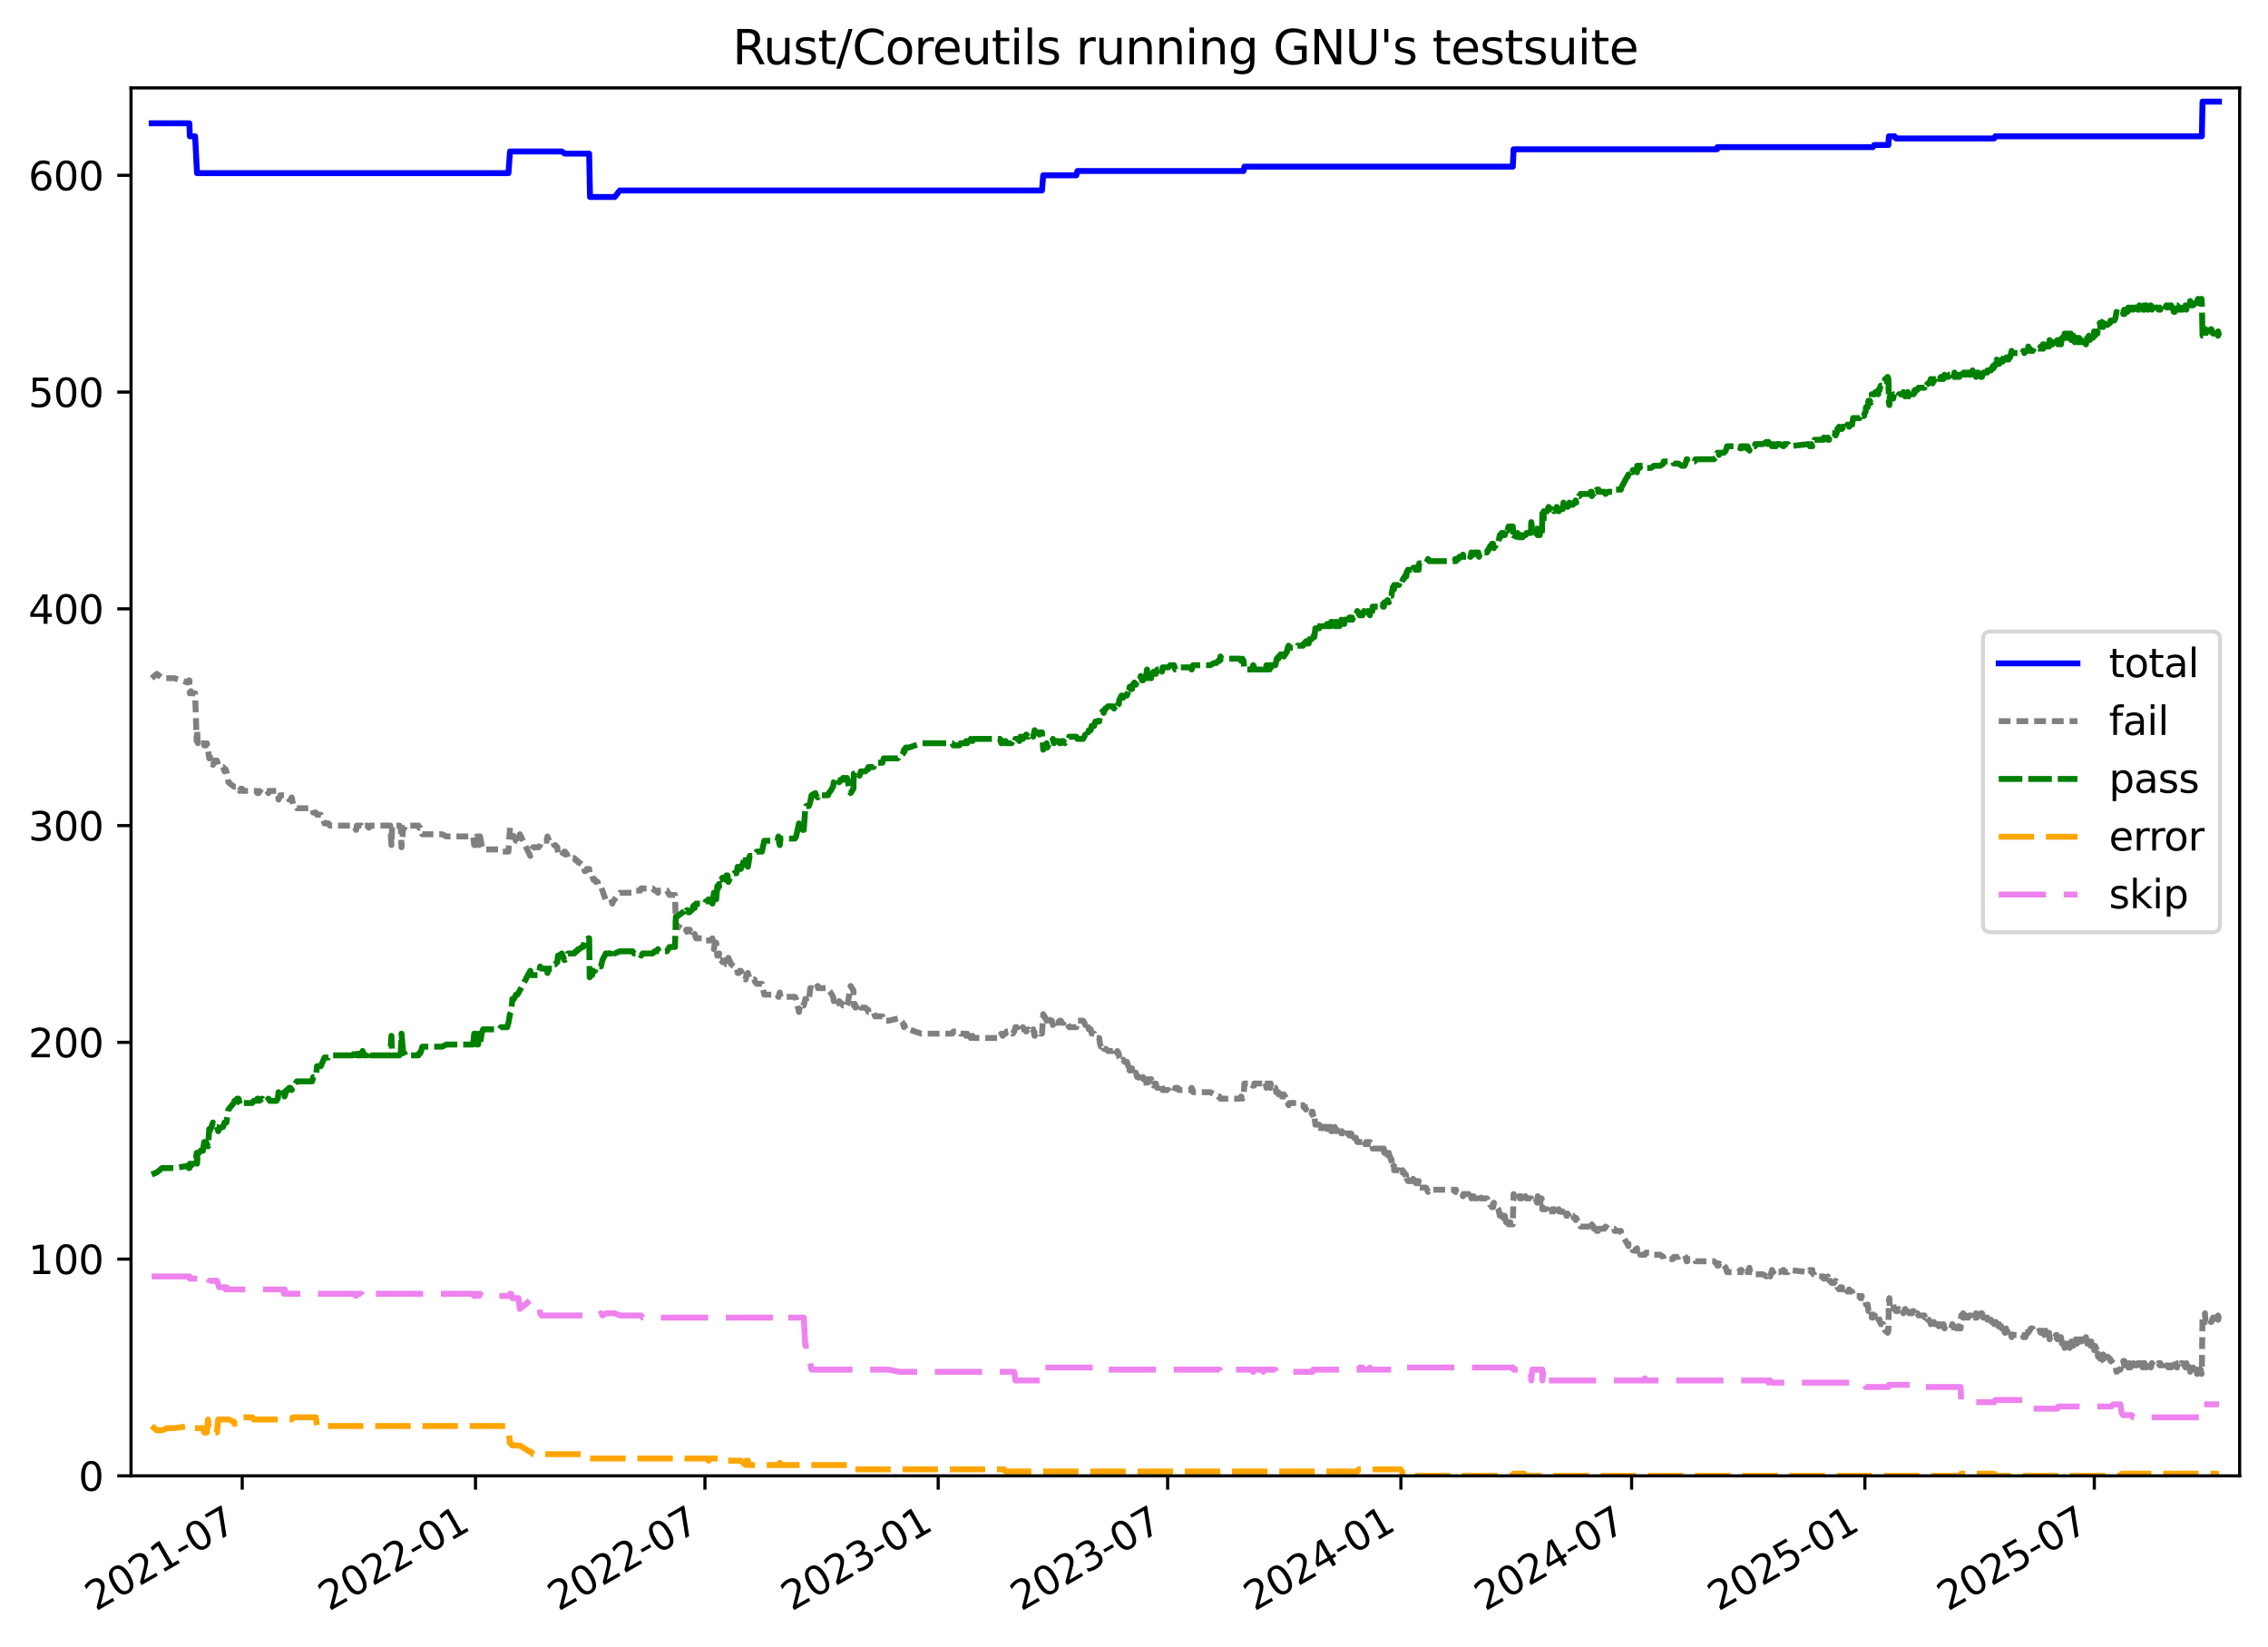 <?xml version="1.0" encoding="utf-8" standalone="no"?>
<!DOCTYPE svg PUBLIC "-//W3C//DTD SVG 1.1//EN"
  "http://www.w3.org/Graphics/SVG/1.1/DTD/svg11.dtd">
<svg xmlns:xlink="http://www.w3.org/1999/xlink" width="576.168pt" height="418.303pt" viewBox="0 0 576.168 418.303" xmlns="http://www.w3.org/2000/svg" version="1.1">
 <defs>
  <style type="text/css">*{stroke-linejoin: round; stroke-linecap: butt}</style>
 </defs>
 <g id="figure_1">
  <g id="patch_1">
   <path d="M -0 418.303 
L 576.168 418.303 
L 576.168 0 
L -0 0 
z
" style="fill: #ffffff"/>
  </g>
  <g id="axes_1">
   <g id="patch_2">
    <path d="M 33.288 374.83 
L 568.967 374.83 
L 568.967 22.318 
L 33.288 22.318 
z
" style="fill: #ffffff"/>
   </g>
   <g id="matplotlib.axis_1">
    <g id="xtick_1">
     <g id="line2d_1">
      <defs>
       <path id="m84a457bc7d" d="M 0 0 
L 0 3.5 
" style="stroke: #000000; stroke-width: 0.8"/>
      </defs>
      <g>
       <use xlink:href="#m84a457bc7d" x="61.537" y="374.83" style="stroke: #000000; stroke-width: 0.8"/>
      </g>
     </g>
     <g id="text_1">
      <!-- 2021-07 -->
      <g transform="translate(24.313 409.302) rotate(-30) scale(0.1 -0.1)">
       <defs>
        <path id="DejaVuSans-32" d="M 1228 531 
L 3431 531 
L 3431 0 
L 469 0 
L 469 531 
Q 828 903 1448 1529 
Q 2069 2156 2228 2338 
Q 2531 2678 2651 2914 
Q 2772 3150 2772 3378 
Q 2772 3750 2511 3984 
Q 2250 4219 1831 4219 
Q 1534 4219 1204 4116 
Q 875 4013 500 3803 
L 500 4441 
Q 881 4594 1212 4672 
Q 1544 4750 1819 4750 
Q 2544 4750 2975 4387 
Q 3406 4025 3406 3419 
Q 3406 3131 3298 2873 
Q 3191 2616 2906 2266 
Q 2828 2175 2409 1742 
Q 1991 1309 1228 531 
z
" transform="scale(0.016)"/>
        <path id="DejaVuSans-30" d="M 2034 4250 
Q 1547 4250 1301 3770 
Q 1056 3291 1056 2328 
Q 1056 1369 1301 889 
Q 1547 409 2034 409 
Q 2525 409 2770 889 
Q 3016 1369 3016 2328 
Q 3016 3291 2770 3770 
Q 2525 4250 2034 4250 
z
M 2034 4750 
Q 2819 4750 3233 4129 
Q 3647 3509 3647 2328 
Q 3647 1150 3233 529 
Q 2819 -91 2034 -91 
Q 1250 -91 836 529 
Q 422 1150 422 2328 
Q 422 3509 836 4129 
Q 1250 4750 2034 4750 
z
" transform="scale(0.016)"/>
        <path id="DejaVuSans-31" d="M 794 531 
L 1825 531 
L 1825 4091 
L 703 3866 
L 703 4441 
L 1819 4666 
L 2450 4666 
L 2450 531 
L 3481 531 
L 3481 0 
L 794 0 
L 794 531 
z
" transform="scale(0.016)"/>
        <path id="DejaVuSans-2d" d="M 313 2009 
L 1997 2009 
L 1997 1497 
L 313 1497 
L 313 2009 
z
" transform="scale(0.016)"/>
        <path id="DejaVuSans-37" d="M 525 4666 
L 3525 4666 
L 3525 4397 
L 1831 0 
L 1172 0 
L 2766 4134 
L 525 4134 
L 525 4666 
z
" transform="scale(0.016)"/>
       </defs>
       <use xlink:href="#DejaVuSans-32"/>
       <use xlink:href="#DejaVuSans-30" x="63.623"/>
       <use xlink:href="#DejaVuSans-32" x="127.246"/>
       <use xlink:href="#DejaVuSans-31" x="190.869"/>
       <use xlink:href="#DejaVuSans-2d" x="254.492"/>
       <use xlink:href="#DejaVuSans-30" x="290.576"/>
       <use xlink:href="#DejaVuSans-37" x="354.199"/>
      </g>
     </g>
    </g>
    <g id="xtick_2">
     <g id="line2d_2">
      <g>
       <use xlink:href="#m84a457bc7d" x="120.794" y="374.83" style="stroke: #000000; stroke-width: 0.8"/>
      </g>
     </g>
     <g id="text_2">
      <!-- 2022-01 -->
      <g transform="translate(83.569 409.302) rotate(-30) scale(0.1 -0.1)">
       <use xlink:href="#DejaVuSans-32"/>
       <use xlink:href="#DejaVuSans-30" x="63.623"/>
       <use xlink:href="#DejaVuSans-32" x="127.246"/>
       <use xlink:href="#DejaVuSans-32" x="190.869"/>
       <use xlink:href="#DejaVuSans-2d" x="254.492"/>
       <use xlink:href="#DejaVuSans-30" x="290.576"/>
       <use xlink:href="#DejaVuSans-31" x="354.199"/>
      </g>
     </g>
    </g>
    <g id="xtick_3">
     <g id="line2d_3">
      <g>
       <use xlink:href="#m84a457bc7d" x="179.085" y="374.83" style="stroke: #000000; stroke-width: 0.8"/>
      </g>
     </g>
     <g id="text_3">
      <!-- 2022-07 -->
      <g transform="translate(141.86 409.302) rotate(-30) scale(0.1 -0.1)">
       <use xlink:href="#DejaVuSans-32"/>
       <use xlink:href="#DejaVuSans-30" x="63.623"/>
       <use xlink:href="#DejaVuSans-32" x="127.246"/>
       <use xlink:href="#DejaVuSans-32" x="190.869"/>
       <use xlink:href="#DejaVuSans-2d" x="254.492"/>
       <use xlink:href="#DejaVuSans-30" x="290.576"/>
       <use xlink:href="#DejaVuSans-37" x="354.199"/>
      </g>
     </g>
    </g>
    <g id="xtick_4">
     <g id="line2d_4">
      <g>
       <use xlink:href="#m84a457bc7d" x="238.341" y="374.83" style="stroke: #000000; stroke-width: 0.8"/>
      </g>
     </g>
     <g id="text_4">
      <!-- 2023-01 -->
      <g transform="translate(201.117 409.302) rotate(-30) scale(0.1 -0.1)">
       <defs>
        <path id="DejaVuSans-33" d="M 2597 2516 
Q 3050 2419 3304 2112 
Q 3559 1806 3559 1356 
Q 3559 666 3084 287 
Q 2609 -91 1734 -91 
Q 1441 -91 1130 -33 
Q 819 25 488 141 
L 488 750 
Q 750 597 1062 519 
Q 1375 441 1716 441 
Q 2309 441 2620 675 
Q 2931 909 2931 1356 
Q 2931 1769 2642 2001 
Q 2353 2234 1838 2234 
L 1294 2234 
L 1294 2753 
L 1863 2753 
Q 2328 2753 2575 2939 
Q 2822 3125 2822 3475 
Q 2822 3834 2567 4026 
Q 2313 4219 1838 4219 
Q 1578 4219 1281 4162 
Q 984 4106 628 3988 
L 628 4550 
Q 988 4650 1302 4700 
Q 1616 4750 1894 4750 
Q 2613 4750 3031 4423 
Q 3450 4097 3450 3541 
Q 3450 3153 3228 2886 
Q 3006 2619 2597 2516 
z
" transform="scale(0.016)"/>
       </defs>
       <use xlink:href="#DejaVuSans-32"/>
       <use xlink:href="#DejaVuSans-30" x="63.623"/>
       <use xlink:href="#DejaVuSans-32" x="127.246"/>
       <use xlink:href="#DejaVuSans-33" x="190.869"/>
       <use xlink:href="#DejaVuSans-2d" x="254.492"/>
       <use xlink:href="#DejaVuSans-30" x="290.576"/>
       <use xlink:href="#DejaVuSans-31" x="354.199"/>
      </g>
     </g>
    </g>
    <g id="xtick_5">
     <g id="line2d_5">
      <g>
       <use xlink:href="#m84a457bc7d" x="296.632" y="374.83" style="stroke: #000000; stroke-width: 0.8"/>
      </g>
     </g>
     <g id="text_5">
      <!-- 2023-07 -->
      <g transform="translate(259.407 409.302) rotate(-30) scale(0.1 -0.1)">
       <use xlink:href="#DejaVuSans-32"/>
       <use xlink:href="#DejaVuSans-30" x="63.623"/>
       <use xlink:href="#DejaVuSans-32" x="127.246"/>
       <use xlink:href="#DejaVuSans-33" x="190.869"/>
       <use xlink:href="#DejaVuSans-2d" x="254.492"/>
       <use xlink:href="#DejaVuSans-30" x="290.576"/>
       <use xlink:href="#DejaVuSans-37" x="354.199"/>
      </g>
     </g>
    </g>
    <g id="xtick_6">
     <g id="line2d_6">
      <g>
       <use xlink:href="#m84a457bc7d" x="355.889" y="374.83" style="stroke: #000000; stroke-width: 0.8"/>
      </g>
     </g>
     <g id="text_6">
      <!-- 2024-01 -->
      <g transform="translate(318.664 409.302) rotate(-30) scale(0.1 -0.1)">
       <defs>
        <path id="DejaVuSans-34" d="M 2419 4116 
L 825 1625 
L 2419 1625 
L 2419 4116 
z
M 2253 4666 
L 3047 4666 
L 3047 1625 
L 3713 1625 
L 3713 1100 
L 3047 1100 
L 3047 0 
L 2419 0 
L 2419 1100 
L 313 1100 
L 313 1709 
L 2253 4666 
z
" transform="scale(0.016)"/>
       </defs>
       <use xlink:href="#DejaVuSans-32"/>
       <use xlink:href="#DejaVuSans-30" x="63.623"/>
       <use xlink:href="#DejaVuSans-32" x="127.246"/>
       <use xlink:href="#DejaVuSans-34" x="190.869"/>
       <use xlink:href="#DejaVuSans-2d" x="254.492"/>
       <use xlink:href="#DejaVuSans-30" x="290.576"/>
       <use xlink:href="#DejaVuSans-31" x="354.199"/>
      </g>
     </g>
    </g>
    <g id="xtick_7">
     <g id="line2d_7">
      <g>
       <use xlink:href="#m84a457bc7d" x="414.501" y="374.83" style="stroke: #000000; stroke-width: 0.8"/>
      </g>
     </g>
     <g id="text_7">
      <!-- 2024-07 -->
      <g transform="translate(377.277 409.302) rotate(-30) scale(0.1 -0.1)">
       <use xlink:href="#DejaVuSans-32"/>
       <use xlink:href="#DejaVuSans-30" x="63.623"/>
       <use xlink:href="#DejaVuSans-32" x="127.246"/>
       <use xlink:href="#DejaVuSans-34" x="190.869"/>
       <use xlink:href="#DejaVuSans-2d" x="254.492"/>
       <use xlink:href="#DejaVuSans-30" x="290.576"/>
       <use xlink:href="#DejaVuSans-37" x="354.199"/>
      </g>
     </g>
    </g>
    <g id="xtick_8">
     <g id="line2d_8">
      <g>
       <use xlink:href="#m84a457bc7d" x="473.758" y="374.83" style="stroke: #000000; stroke-width: 0.8"/>
      </g>
     </g>
     <g id="text_8">
      <!-- 2025-01 -->
      <g transform="translate(436.533 409.302) rotate(-30) scale(0.1 -0.1)">
       <defs>
        <path id="DejaVuSans-35" d="M 691 4666 
L 3169 4666 
L 3169 4134 
L 1269 4134 
L 1269 2991 
Q 1406 3038 1543 3061 
Q 1681 3084 1819 3084 
Q 2600 3084 3056 2656 
Q 3513 2228 3513 1497 
Q 3513 744 3044 326 
Q 2575 -91 1722 -91 
Q 1428 -91 1123 -41 
Q 819 9 494 109 
L 494 744 
Q 775 591 1075 516 
Q 1375 441 1709 441 
Q 2250 441 2565 725 
Q 2881 1009 2881 1497 
Q 2881 1984 2565 2268 
Q 2250 2553 1709 2553 
Q 1456 2553 1204 2497 
Q 953 2441 691 2322 
L 691 4666 
z
" transform="scale(0.016)"/>
       </defs>
       <use xlink:href="#DejaVuSans-32"/>
       <use xlink:href="#DejaVuSans-30" x="63.623"/>
       <use xlink:href="#DejaVuSans-32" x="127.246"/>
       <use xlink:href="#DejaVuSans-35" x="190.869"/>
       <use xlink:href="#DejaVuSans-2d" x="254.492"/>
       <use xlink:href="#DejaVuSans-30" x="290.576"/>
       <use xlink:href="#DejaVuSans-31" x="354.199"/>
      </g>
     </g>
    </g>
    <g id="xtick_9">
     <g id="line2d_9">
      <g>
       <use xlink:href="#m84a457bc7d" x="532.049" y="374.83" style="stroke: #000000; stroke-width: 0.8"/>
      </g>
     </g>
     <g id="text_9">
      <!-- 2025-07 -->
      <g transform="translate(494.824 409.302) rotate(-30) scale(0.1 -0.1)">
       <use xlink:href="#DejaVuSans-32"/>
       <use xlink:href="#DejaVuSans-30" x="63.623"/>
       <use xlink:href="#DejaVuSans-32" x="127.246"/>
       <use xlink:href="#DejaVuSans-35" x="190.869"/>
       <use xlink:href="#DejaVuSans-2d" x="254.492"/>
       <use xlink:href="#DejaVuSans-30" x="290.576"/>
       <use xlink:href="#DejaVuSans-37" x="354.199"/>
      </g>
     </g>
    </g>
   </g>
   <g id="matplotlib.axis_2">
    <g id="ytick_1">
     <g id="line2d_10">
      <defs>
       <path id="m06b8cd5917" d="M 0 0 
L -3.5 0 
" style="stroke: #000000; stroke-width: 0.8"/>
      </defs>
      <g>
       <use xlink:href="#m06b8cd5917" x="33.288" y="374.83" style="stroke: #000000; stroke-width: 0.8"/>
      </g>
     </g>
     <g id="text_10">
      <!-- 0 -->
      <g transform="translate(19.925 378.629) scale(0.1 -0.1)">
       <use xlink:href="#DejaVuSans-30"/>
      </g>
     </g>
    </g>
    <g id="ytick_2">
     <g id="line2d_11">
      <g>
       <use xlink:href="#m06b8cd5917" x="33.288" y="319.779" style="stroke: #000000; stroke-width: 0.8"/>
      </g>
     </g>
     <g id="text_11">
      <!-- 100 -->
      <g transform="translate(7.2 323.579) scale(0.1 -0.1)">
       <use xlink:href="#DejaVuSans-31"/>
       <use xlink:href="#DejaVuSans-30" x="63.623"/>
       <use xlink:href="#DejaVuSans-30" x="127.246"/>
      </g>
     </g>
    </g>
    <g id="ytick_3">
     <g id="line2d_12">
      <g>
       <use xlink:href="#m06b8cd5917" x="33.288" y="264.729" style="stroke: #000000; stroke-width: 0.8"/>
      </g>
     </g>
     <g id="text_12">
      <!-- 200 -->
      <g transform="translate(7.2 268.528) scale(0.1 -0.1)">
       <use xlink:href="#DejaVuSans-32"/>
       <use xlink:href="#DejaVuSans-30" x="63.623"/>
       <use xlink:href="#DejaVuSans-30" x="127.246"/>
      </g>
     </g>
    </g>
    <g id="ytick_4">
     <g id="line2d_13">
      <g>
       <use xlink:href="#m06b8cd5917" x="33.288" y="209.678" style="stroke: #000000; stroke-width: 0.8"/>
      </g>
     </g>
     <g id="text_13">
      <!-- 300 -->
      <g transform="translate(7.2 213.477) scale(0.1 -0.1)">
       <use xlink:href="#DejaVuSans-33"/>
       <use xlink:href="#DejaVuSans-30" x="63.623"/>
       <use xlink:href="#DejaVuSans-30" x="127.246"/>
      </g>
     </g>
    </g>
    <g id="ytick_5">
     <g id="line2d_14">
      <g>
       <use xlink:href="#m06b8cd5917" x="33.288" y="154.627" style="stroke: #000000; stroke-width: 0.8"/>
      </g>
     </g>
     <g id="text_14">
      <!-- 400 -->
      <g transform="translate(7.2 158.426) scale(0.1 -0.1)">
       <use xlink:href="#DejaVuSans-34"/>
       <use xlink:href="#DejaVuSans-30" x="63.623"/>
       <use xlink:href="#DejaVuSans-30" x="127.246"/>
      </g>
     </g>
    </g>
    <g id="ytick_6">
     <g id="line2d_15">
      <g>
       <use xlink:href="#m06b8cd5917" x="33.288" y="99.576" style="stroke: #000000; stroke-width: 0.8"/>
      </g>
     </g>
     <g id="text_15">
      <!-- 500 -->
      <g transform="translate(7.2 103.376) scale(0.1 -0.1)">
       <use xlink:href="#DejaVuSans-35"/>
       <use xlink:href="#DejaVuSans-30" x="63.623"/>
       <use xlink:href="#DejaVuSans-30" x="127.246"/>
      </g>
     </g>
    </g>
    <g id="ytick_7">
     <g id="line2d_16">
      <g>
       <use xlink:href="#m06b8cd5917" x="33.288" y="44.526" style="stroke: #000000; stroke-width: 0.8"/>
      </g>
     </g>
     <g id="text_16">
      <!-- 600 -->
      <g transform="translate(7.2 48.325) scale(0.1 -0.1)">
       <defs>
        <path id="DejaVuSans-36" d="M 2113 2584 
Q 1688 2584 1439 2293 
Q 1191 2003 1191 1497 
Q 1191 994 1439 701 
Q 1688 409 2113 409 
Q 2538 409 2786 701 
Q 3034 994 3034 1497 
Q 3034 2003 2786 2293 
Q 2538 2584 2113 2584 
z
M 3366 4563 
L 3366 3988 
Q 3128 4100 2886 4159 
Q 2644 4219 2406 4219 
Q 1781 4219 1451 3797 
Q 1122 3375 1075 2522 
Q 1259 2794 1537 2939 
Q 1816 3084 2150 3084 
Q 2853 3084 3261 2657 
Q 3669 2231 3669 1497 
Q 3669 778 3244 343 
Q 2819 -91 2113 -91 
Q 1303 -91 875 529 
Q 447 1150 447 2328 
Q 447 3434 972 4092 
Q 1497 4750 2381 4750 
Q 2619 4750 2861 4703 
Q 3103 4656 3366 4563 
z
" transform="scale(0.016)"/>
       </defs>
       <use xlink:href="#DejaVuSans-36"/>
       <use xlink:href="#DejaVuSans-30" x="63.623"/>
       <use xlink:href="#DejaVuSans-30" x="127.246"/>
      </g>
     </g>
    </g>
   </g>
   <g id="line2d_17">
    <path d="M 38.539 31.313 
L 48.115 31.313 
L 48.224 34.616 
L 49.565 34.616 
L 50.055 43.975 
L 129.168 43.975 
L 129.562 38.47 
L 142.727 38.47 
L 143.5 39.021 
L 149.674 39.021 
L 149.89 50.031 
L 156.151 50.031 
L 157.449 48.379 
L 264.713 48.379 
L 265.019 44.526 
L 273.426 44.526 
L 273.726 43.425 
L 315.922 43.425 
L 316.132 42.324 
L 384.32 42.324 
L 384.515 37.92 
L 436.21 37.92 
L 436.299 37.369 
L 475.784 37.369 
L 476.147 36.818 
L 479.739 36.818 
L 479.858 34.616 
L 481.3 34.616 
L 481.674 35.167 
L 506.59 35.167 
L 506.898 34.616 
L 559.359 34.616 
L 559.538 25.808 
L 563.716 25.808 
L 563.716 25.808 
" clip-path="url(#pb88f63d045)" style="fill: none; stroke: #0000ff; stroke-width: 1.5; stroke-linecap: square"/>
   </g>
   <g id="line2d_18">
    <path d="M 38.539 172.243 
L 39.856 171.142 
L 41.168 172.243 
L 44.276 172.243 
L 47.703 173.344 
L 47.957 172.794 
L 48.115 172.794 
L 48.224 176.097 
L 48.474 175.546 
L 48.844 176.097 
L 49.565 176.097 
L 49.966 188.208 
L 50.055 185.456 
L 50.264 188.759 
L 50.33 188.208 
L 50.563 188.208 
L 50.937 188.759 
L 51.835 188.759 
L 51.862 189.309 
L 52.349 189.309 
L 52.555 188.759 
L 53.158 192.612 
L 53.228 192.062 
L 53.524 192.612 
L 54.096 194.264 
L 54.484 193.163 
L 55.098 193.163 
L 55.441 194.264 
L 55.673 194.264 
L 56.372 194.814 
L 56.685 194.814 
L 57.026 195.915 
L 57.331 195.365 
L 57.67 196.466 
L 58.021 198.668 
L 59.381 199.769 
L 59.959 199.769 
L 60.206 200.319 
L 60.6 200.319 
L 60.89 200.87 
L 61.186 200.319 
L 61.516 200.319 
L 61.709 200.87 
L 65.047 200.87 
L 65.384 201.42 
L 65.707 201.42 
L 65.832 200.87 
L 66.63 201.42 
L 66.964 200.87 
L 67.886 200.87 
L 68.181 201.42 
L 68.545 200.87 
L 70.222 200.87 
L 70.566 201.42 
L 70.755 203.072 
L 71.214 201.971 
L 72.281 201.971 
L 72.811 202.521 
L 73.131 202.521 
L 73.442 203.072 
L 73.789 203.072 
L 74.108 202.521 
L 74.413 204.173 
L 74.683 204.173 
L 75.418 205.274 
L 79.278 205.274 
L 79.585 206.375 
L 80.239 206.375 
L 80.529 206.925 
L 81.503 206.925 
L 82.435 209.127 
L 83.425 209.127 
L 83.78 209.678 
L 89.764 209.678 
L 90.482 210.779 
L 90.645 209.678 
L 91.797 209.678 
L 92.11 210.228 
L 92.456 209.678 
L 93.277 209.678 
L 93.731 210.228 
L 94.068 209.678 
L 99.155 209.678 
L 99.433 214.632 
L 99.625 209.678 
L 101.469 209.678 
L 101.804 210.228 
L 101.995 215.183 
L 102.446 210.228 
L 102.765 210.228 
L 102.976 209.678 
L 106.314 209.678 
L 106.483 210.228 
L 106.786 210.228 
L 107.286 211.88 
L 112.321 211.88 
L 113.42 212.43 
L 120.183 212.43 
L 120.464 214.632 
L 120.824 214.632 
L 121.143 212.43 
L 121.472 212.43 
L 121.698 214.632 
L 121.943 212.43 
L 122.351 214.632 
L 122.711 215.733 
L 126.896 215.733 
L 127.257 216.284 
L 129.168 216.284 
L 129.562 210.228 
L 129.843 210.779 
L 130.161 212.43 
L 130.554 212.43 
L 131.08 213.531 
L 131.444 213.531 
L 131.711 214.082 
L 132.071 211.88 
L 134.705 217.385 
L 134.974 215.733 
L 135.425 215.183 
L 136.857 215.183 
L 137.225 214.632 
L 137.549 213.531 
L 138.846 213.531 
L 139.083 212.43 
L 139.5 213.531 
L 140.442 213.531 
L 140.762 214.632 
L 141.072 214.632 
L 141.438 215.183 
L 141.586 215.183 
L 141.751 216.834 
L 141.975 216.834 
L 142.727 217.385 
L 143.348 216.284 
L 143.5 216.284 
L 143.987 216.834 
L 144.3 217.935 
L 145.915 217.935 
L 146.227 218.486 
L 146.562 218.486 
L 146.872 219.036 
L 147.162 219.036 
L 147.837 219.587 
L 148.185 219.587 
L 148.533 221.239 
L 148.738 221.239 
L 149.1 220.688 
L 149.674 220.688 
L 149.89 222.34 
L 150.422 222.34 
L 150.738 223.441 
L 151.159 223.441 
L 151.377 223.991 
L 151.854 223.991 
L 151.901 224.542 
L 152.143 224.542 
L 152.653 225.092 
L 153.814 228.395 
L 155.26 228.395 
L 155.555 229.496 
L 155.666 228.946 
L 155.794 228.946 
L 156.151 228.395 
L 157.449 226.744 
L 160.695 226.744 
L 161.071 226.193 
L 162.642 226.193 
L 162.866 225.643 
L 165.808 225.643 
L 166.321 226.193 
L 166.717 226.193 
L 167.146 226.744 
L 167.362 226.193 
L 169.43 226.193 
L 170.083 227.294 
L 171.472 227.294 
L 171.706 235.001 
L 171.969 235.001 
L 174.217 236.653 
L 174.355 236.102 
L 174.499 236.653 
L 174.873 236.102 
L 175.186 236.102 
L 175.516 236.653 
L 175.764 236.653 
L 176.162 237.754 
L 176.326 237.754 
L 176.477 237.203 
L 176.817 238.304 
L 179.074 238.304 
L 179.294 238.855 
L 180.508 238.855 
L 180.991 238.304 
L 181.354 241.057 
L 181.612 239.405 
L 181.948 239.405 
L 182.217 242.708 
L 182.406 242.158 
L 182.607 242.708 
L 182.708 242.158 
L 182.832 243.809 
L 183.153 243.809 
L 183.559 244.36 
L 184.356 243.809 
L 184.537 244.91 
L 184.833 244.91 
L 185.043 243.259 
L 185.755 244.91 
L 186.464 245.461 
L 187.086 245.461 
L 187.412 247.112 
L 187.712 247.112 
L 187.89 246.562 
L 188.202 246.562 
L 189.408 248.764 
L 189.609 247.663 
L 189.996 247.112 
L 190.45 248.764 
L 191.671 248.764 
L 191.776 249.314 
L 192.262 249.865 
L 193.559 249.865 
L 194.152 252.617 
L 197.487 252.617 
L 197.751 253.168 
L 198.097 252.067 
L 198.299 253.168 
L 201.935 253.168 
L 202.239 253.718 
L 202.971 257.022 
L 203.246 255.37 
L 203.574 255.92 
L 203.936 255.37 
L 204.191 255.37 
L 204.578 253.718 
L 204.786 253.718 
L 204.826 254.269 
L 205.478 254.269 
L 205.846 250.966 
L 206.17 250.966 
L 207.144 251.516 
L 207.205 250.966 
L 207.734 250.415 
L 207.813 250.966 
L 210.361 250.966 
L 210.538 251.516 
L 211.014 252.067 
L 211.649 253.168 
L 211.814 254.269 
L 212.038 254.269 
L 212.288 255.37 
L 212.589 254.819 
L 212.926 254.819 
L 213.18 254.269 
L 213.538 254.819 
L 213.857 254.819 
L 214.164 255.37 
L 214.412 255.37 
L 214.878 254.819 
L 215.121 255.37 
L 215.372 254.819 
L 216.101 250.415 
L 216.803 251.516 
L 216.905 255.37 
L 217.062 255.37 
L 217.348 255.92 
L 217.68 255.37 
L 217.983 255.37 
L 218.357 254.819 
L 218.681 255.92 
L 219.85 255.92 
L 220.314 256.471 
L 220.579 256.471 
L 220.6 257.022 
L 221.924 257.022 
L 222.301 258.123 
L 224.154 258.123 
L 224.523 259.224 
L 225.781 259.224 
L 228.072 258.673 
L 228.284 259.224 
L 228.858 259.224 
L 229.34 259.774 
L 229.663 260.875 
L 229.76 260.325 
L 230.111 261.426 
L 230.892 261.426 
L 234.056 262.527 
L 241.878 262.527 
L 242.196 261.976 
L 243.725 261.976 
L 244.042 262.527 
L 245.093 262.527 
L 245.455 263.077 
L 245.716 262.527 
L 246.018 263.077 
L 246.353 262.527 
L 246.628 263.628 
L 247.049 263.077 
L 247.356 263.628 
L 254.03 263.628 
L 254.374 262.527 
L 254.74 263.077 
L 255.07 262.527 
L 255.44 262.527 
L 255.737 261.976 
L 256.975 261.976 
L 257.289 262.527 
L 257.644 261.976 
L 257.968 260.875 
L 258.61 260.875 
L 258.972 260.325 
L 259.242 261.426 
L 259.591 261.426 
L 259.86 260.875 
L 260.71 261.976 
L 261.207 261.426 
L 261.502 261.976 
L 262.131 261.976 
L 262.485 261.426 
L 262.833 263.077 
L 263.169 262.527 
L 263.812 262.527 
L 264.057 261.976 
L 264.371 262.527 
L 264.713 262.527 
L 265.019 257.572 
L 265.14 258.123 
L 265.38 258.123 
L 265.547 258.673 
L 265.693 258.673 
L 265.885 259.224 
L 266.015 258.123 
L 266.657 259.224 
L 267.209 259.224 
L 267.477 260.325 
L 267.743 259.224 
L 267.916 259.774 
L 268.892 259.774 
L 269.182 259.224 
L 269.458 259.224 
L 269.804 259.774 
L 270.124 259.774 
L 270.504 259.224 
L 270.87 259.774 
L 271.154 259.774 
L 271.601 260.875 
L 273.426 260.875 
L 273.726 259.224 
L 275.14 259.224 
L 275.464 259.774 
L 275.72 260.325 
L 276.22 260.325 
L 276.376 261.426 
L 276.447 260.875 
L 276.617 261.426 
L 277.092 261.426 
L 277.326 262.527 
L 277.961 262.527 
L 278.258 263.628 
L 279.238 263.628 
L 279.474 265.279 
L 279.691 265.83 
L 279.816 265.83 
L 280.238 266.38 
L 280.387 265.83 
L 280.459 266.38 
L 280.924 266.38 
L 281.469 266.931 
L 282.693 266.931 
L 283.009 266.38 
L 283.311 266.931 
L 283.652 266.931 
L 283.815 267.481 
L 283.855 266.931 
L 284.049 267.481 
L 284.2 267.481 
L 284.35 268.582 
L 284.927 269.683 
L 285.347 269.133 
L 285.666 269.683 
L 286.294 269.683 
L 286.635 270.784 
L 286.76 270.234 
L 286.962 271.885 
L 287.249 271.335 
L 287.436 271.885 
L 287.583 271.335 
L 287.746 272.436 
L 288.077 272.436 
L 288.175 272.986 
L 288.565 272.436 
L 288.865 273.537 
L 289.544 273.537 
L 289.789 274.638 
L 290.136 273.537 
L 290.371 273.537 
L 290.457 274.087 
L 291.091 274.087 
L 291.387 276.289 
L 291.814 274.087 
L 291.88 274.638 
L 292.441 274.087 
L 292.494 275.188 
L 292.687 275.188 
L 293.076 275.739 
L 293.392 275.188 
L 293.63 275.188 
L 293.983 276.289 
L 294.367 276.289 
L 294.74 275.739 
L 295.018 276.289 
L 295.187 275.739 
L 295.355 276.84 
L 296.845 276.84 
L 297.303 277.39 
L 298.239 277.39 
L 298.57 276.289 
L 299.196 276.289 
L 299.509 276.84 
L 302.356 276.84 
L 302.74 276.289 
L 303.1 277.39 
L 307.47 277.39 
L 308.429 277.941 
L 308.998 277.941 
L 309.46 278.491 
L 309.826 278.491 
L 310.04 279.042 
L 314.904 279.042 
L 315.299 278.491 
L 315.613 279.042 
L 315.922 278.491 
L 316.132 275.188 
L 318.054 275.188 
L 318.225 275.739 
L 318.557 275.739 
L 318.667 275.188 
L 320.656 275.188 
L 320.932 275.739 
L 321.037 275.188 
L 321.509 275.188 
L 321.728 276.289 
L 322.003 275.188 
L 322.209 276.289 
L 322.355 276.289 
L 322.543 275.188 
L 322.707 276.289 
L 322.813 275.188 
L 322.855 276.289 
L 323.988 276.289 
L 324.167 276.84 
L 324.194 277.39 
L 324.77 277.39 
L 324.804 277.941 
L 325.136 277.941 
L 325.308 278.491 
L 325.455 277.941 
L 325.635 278.491 
L 325.757 277.941 
L 326.043 278.491 
L 326.164 277.941 
L 326.18 278.491 
L 326.542 278.491 
L 326.769 279.042 
L 326.912 279.042 
L 327.127 280.143 
L 327.365 280.693 
L 327.529 280.143 
L 329.359 280.143 
L 329.62 280.693 
L 331.022 280.693 
L 331.246 281.244 
L 331.542 281.244 
L 331.761 281.794 
L 331.882 281.244 
L 332.462 281.244 
L 332.658 282.345 
L 333.191 282.345 
L 333.242 282.895 
L 333.316 282.345 
L 333.431 282.345 
L 333.638 283.446 
L 333.853 283.996 
L 333.913 283.446 
L 334.156 285.648 
L 335.143 285.648 
L 335.242 286.198 
L 335.458 286.198 
L 335.585 287.299 
L 335.734 286.198 
L 337.044 286.198 
L 337.119 286.749 
L 337.371 286.198 
L 337.491 286.749 
L 337.713 286.198 
L 338.002 286.198 
L 338.179 287.299 
L 338.502 287.299 
L 338.635 286.749 
L 338.748 287.85 
L 339.084 286.198 
L 339.435 287.299 
L 339.689 286.198 
L 340.285 286.198 
L 340.749 287.85 
L 340.893 287.299 
L 341.053 287.85 
L 341.484 286.749 
L 341.622 287.85 
L 342.645 287.85 
L 342.81 288.4 
L 343.097 288.4 
L 343.25 287.85 
L 343.444 288.4 
L 343.566 287.85 
L 343.938 288.951 
L 344.447 288.951 
L 344.805 290.052 
L 346.358 290.052 
L 346.528 290.602 
L 346.736 290.052 
L 346.839 290.602 
L 347.05 290.052 
L 347.332 290.052 
L 347.513 290.602 
L 347.632 290.052 
L 348.012 290.052 
L 348.129 290.602 
L 348.662 290.602 
L 348.698 291.703 
L 350.975 291.703 
L 351.199 292.254 
L 351.347 291.703 
L 351.472 292.254 
L 351.567 291.703 
L 351.68 292.805 
L 352.205 292.805 
L 352.452 293.355 
L 352.502 292.805 
L 352.554 293.355 
L 352.836 292.805 
L 352.909 293.355 
L 353.185 293.906 
L 353.294 294.456 
L 353.5 294.456 
L 353.548 295.007 
L 353.835 296.658 
L 353.965 296.108 
L 354.139 296.108 
L 354.171 297.209 
L 355.398 297.209 
L 355.551 297.759 
L 355.791 297.209 
L 356.208 297.759 
L 356.319 297.209 
L 356.501 297.759 
L 356.725 297.759 
L 356.859 298.31 
L 357.169 298.31 
L 357.177 298.86 
L 357.272 298.31 
L 357.364 299.411 
L 357.5 299.411 
L 357.687 299.961 
L 358.975 299.961 
L 359.009 299.411 
L 359.09 300.512 
L 359.43 300.512 
L 359.603 299.961 
L 359.737 300.512 
L 359.937 299.961 
L 360.088 300.512 
L 360.257 300.512 
L 360.403 299.961 
L 360.547 301.613 
L 362.272 301.613 
L 362.791 302.714 
L 363.064 302.163 
L 369.582 302.163 
L 369.693 302.714 
L 369.891 302.163 
L 369.948 302.714 
L 370.54 302.714 
L 370.703 303.264 
L 371.533 303.264 
L 371.644 303.815 
L 371.801 303.264 
L 373.072 303.264 
L 373.249 303.815 
L 373.471 303.264 
L 373.593 303.264 
L 373.789 304.365 
L 373.896 303.815 
L 374.373 303.815 
L 374.581 304.365 
L 375.558 304.365 
L 375.717 303.264 
L 376.04 304.365 
L 377.776 304.365 
L 377.953 304.916 
L 378.112 304.916 
L 378.284 305.466 
L 378.412 305.466 
L 378.57 306.017 
L 378.941 306.017 
L 379.006 306.567 
L 379.315 306.567 
L 379.511 305.466 
L 379.663 306.017 
L 379.896 306.017 
L 379.991 306.567 
L 380.348 306.567 
L 380.668 307.118 
L 381.016 308.769 
L 381.13 308.219 
L 381.236 308.769 
L 381.479 309.32 
L 381.595 308.769 
L 381.905 309.32 
L 382.11 308.769 
L 382.277 308.769 
L 382.605 310.421 
L 382.922 309.87 
L 383.249 310.971 
L 383.313 310.421 
L 383.526 310.971 
L 383.674 310.421 
L 383.795 310.971 
L 384.32 310.971 
L 384.515 303.264 
L 385.037 304.365 
L 385.381 304.365 
L 385.502 304.916 
L 385.689 304.365 
L 385.81 304.365 
L 385.952 303.815 
L 386.116 304.365 
L 386.341 304.365 
L 386.452 303.815 
L 386.593 304.365 
L 386.785 303.815 
L 386.86 304.365 
L 387.259 304.916 
L 387.552 303.815 
L 387.818 304.365 
L 388.998 304.365 
L 389.278 304.916 
L 389.572 304.365 
L 390.101 304.365 
L 390.506 305.466 
L 390.645 303.815 
L 390.879 304.365 
L 391.178 303.815 
L 391.314 305.466 
L 391.479 304.365 
L 391.634 304.365 
L 391.738 304.916 
L 391.816 307.118 
L 391.829 306.567 
L 392.173 307.118 
L 393.02 307.118 
L 393.421 308.219 
L 393.586 307.668 
L 394.18 307.668 
L 394.342 307.118 
L 394.515 307.668 
L 394.704 307.668 
L 394.816 307.118 
L 395.155 307.668 
L 395.354 307.668 
L 395.484 308.219 
L 395.644 307.668 
L 395.815 307.668 
L 395.976 307.118 
L 396.076 307.668 
L 396.971 307.668 
L 397.195 309.32 
L 397.466 308.769 
L 397.69 308.769 
L 397.871 308.219 
L 397.953 308.769 
L 398.234 308.219 
L 398.339 308.769 
L 398.587 308.769 
L 398.684 309.32 
L 398.979 308.769 
L 399.589 308.769 
L 399.814 309.32 
L 400.191 309.32 
L 400.286 309.87 
L 400.446 309.32 
L 400.821 310.421 
L 400.932 310.421 
L 401.098 310.971 
L 401.25 310.971 
L 401.537 311.522 
L 403.871 311.522 
L 404.12 312.072 
L 404.353 312.072 
L 404.401 310.971 
L 404.46 311.522 
L 404.84 311.522 
L 404.927 312.072 
L 405.427 312.072 
L 405.666 312.623 
L 405.987 312.623 
L 405.998 312.072 
L 406.105 312.623 
L 406.203 312.072 
L 407.601 312.072 
L 407.863 311.522 
L 408.594 312.072 
L 410.111 312.072 
L 410.177 312.623 
L 411.768 312.623 
L 411.911 313.173 
L 413.383 315.926 
L 413.522 315.926 
L 413.668 316.476 
L 413.732 315.926 
L 414.046 316.476 
L 414.337 317.027 
L 414.685 317.027 
L 414.802 317.577 
L 415.242 317.577 
L 415.879 317.027 
L 415.912 318.678 
L 416.425 318.678 
L 416.584 318.128 
L 416.699 318.678 
L 417.877 318.678 
L 418.151 318.128 
L 419.415 318.128 
L 420.195 318.678 
L 421.771 318.678 
L 422.548 319.229 
L 422.652 319.779 
L 424.986 319.779 
L 425.205 319.229 
L 426.39 319.229 
L 427.256 318.678 
L 427.886 318.678 
L 428.199 319.229 
L 428.477 320.33 
L 428.643 320.33 
L 428.649 319.779 
L 430.505 319.779 
L 430.704 320.33 
L 435.391 320.33 
L 435.982 320.88 
L 436.21 320.88 
L 436.299 321.431 
L 436.588 321.431 
L 436.71 320.88 
L 436.899 321.431 
L 437.958 321.431 
L 438.429 321.981 
L 438.757 323.082 
L 441.629 323.082 
L 442.134 322.532 
L 442.28 323.082 
L 442.428 322.532 
L 442.595 323.082 
L 443.382 323.082 
L 443.745 322.532 
L 443.929 323.082 
L 444.437 321.981 
L 444.635 323.082 
L 445.865 323.082 
L 445.879 323.633 
L 447.828 323.633 
L 448.775 324.183 
L 449.059 323.633 
L 449.588 323.633 
L 449.716 324.183 
L 450.167 322.532 
L 450.465 323.082 
L 450.866 322.532 
L 451.162 322.532 
L 451.297 323.082 
L 452.115 323.082 
L 453.087 322.532 
L 453.233 323.082 
L 454.201 323.082 
L 454.515 322.532 
L 459.437 323.082 
L 459.806 322.532 
L 460.124 323.082 
L 460.41 322.532 
L 460.442 323.082 
L 460.69 323.633 
L 460.834 323.633 
L 460.966 324.183 
L 463.255 324.183 
L 463.303 324.734 
L 463.588 324.734 
L 464.348 324.183 
L 464.372 324.734 
L 464.664 324.183 
L 464.734 325.284 
L 464.922 325.284 
L 465.303 325.835 
L 465.942 325.835 
L 466.33 325.284 
L 466.766 326.385 
L 466.784 326.936 
L 467.207 327.486 
L 467.519 326.936 
L 467.957 326.936 
L 468.048 327.486 
L 469.045 327.486 
L 469.183 326.936 
L 469.351 328.037 
L 469.49 328.037 
L 469.753 327.486 
L 469.992 328.037 
L 470.526 328.037 
L 470.761 329.138 
L 472.437 329.138 
L 472.638 329.689 
L 472.76 329.689 
L 472.962 329.138 
L 473.014 329.689 
L 473.549 329.689 
L 473.657 330.239 
L 473.949 330.239 
L 474.032 331.34 
L 474.488 331.34 
L 474.659 332.992 
L 475.016 332.992 
L 475.225 332.441 
L 475.337 332.992 
L 475.489 332.992 
L 475.501 334.643 
L 475.784 334.643 
L 476.147 334.093 
L 476.312 334.093 
L 476.452 334.643 
L 476.802 334.643 
L 477.165 334.093 
L 477.202 335.194 
L 477.523 335.194 
L 477.582 335.744 
L 477.805 336.295 
L 478.396 336.295 
L 478.483 337.396 
L 478.736 337.396 
L 478.885 337.946 
L 479.028 337.946 
L 479.539 338.497 
L 479.739 337.946 
L 479.858 330.239 
L 479.987 329.689 
L 480.075 331.891 
L 480.705 331.891 
L 480.965 331.34 
L 481.153 332.441 
L 481.3 332.441 
L 481.674 332.992 
L 482.086 332.992 
L 482.274 332.441 
L 482.421 332.992 
L 483.414 332.992 
L 483.537 333.542 
L 483.989 332.441 
L 484.358 332.992 
L 484.569 332.992 
L 484.65 333.542 
L 484.836 332.441 
L 485.017 333.542 
L 485.768 333.542 
L 485.885 332.992 
L 486.153 332.992 
L 486.195 333.542 
L 486.498 334.093 
L 486.509 333.542 
L 487.079 333.542 
L 487.373 334.093 
L 488.895 334.093 
L 489.009 334.643 
L 489.311 334.093 
L 489.321 334.643 
L 489.754 335.194 
L 490.021 335.194 
L 490.327 335.744 
L 490.48 336.295 
L 490.597 336.295 
L 490.965 335.194 
L 491.038 336.295 
L 491.286 335.744 
L 491.494 336.295 
L 492.424 336.295 
L 492.528 336.845 
L 492.658 336.295 
L 493.108 336.845 
L 493.326 336.295 
L 493.546 336.845 
L 493.678 336.295 
L 493.986 337.396 
L 494.199 336.845 
L 494.928 336.845 
L 495.218 337.396 
L 495.641 337.396 
L 495.978 336.295 
L 496.067 336.845 
L 496.427 336.845 
L 496.518 337.946 
L 496.972 336.845 
L 497.131 337.396 
L 497.496 336.845 
L 497.763 336.845 
L 497.9 337.396 
L 498.091 337.396 
L 498.227 334.093 
L 498.655 334.643 
L 498.71 333.542 
L 498.864 334.643 
L 499.004 334.093 
L 499.089 334.643 
L 499.424 334.093 
L 499.827 334.643 
L 500.03 334.643 
L 500.308 334.093 
L 500.703 334.093 
L 501.109 335.194 
L 501.321 334.643 
L 501.751 334.643 
L 501.952 334.093 
L 501.981 333.542 
L 502.232 334.643 
L 502.364 334.093 
L 502.52 334.643 
L 502.752 334.093 
L 503.015 334.093 
L 503.184 333.542 
L 503.503 333.542 
L 503.836 334.643 
L 504.062 334.093 
L 504.338 335.194 
L 504.481 335.194 
L 504.571 334.643 
L 504.851 334.643 
L 504.874 335.194 
L 505.802 335.194 
L 505.954 335.744 
L 506.084 335.744 
L 506.285 336.295 
L 506.458 335.744 
L 506.59 336.295 
L 506.787 335.744 
L 506.898 336.295 
L 507.041 335.744 
L 507.087 336.295 
L 507.245 337.396 
L 507.438 336.845 
L 507.499 336.295 
L 507.703 336.845 
L 507.87 336.295 
L 508.071 336.845 
L 508.4 336.845 
L 508.492 337.396 
L 508.719 336.845 
L 509.316 338.497 
L 509.477 338.497 
L 509.643 337.396 
L 509.722 337.946 
L 509.957 337.946 
L 510.064 337.396 
L 510.256 337.396 
L 510.431 337.946 
L 510.656 337.946 
L 511.033 339.598 
L 511.234 339.047 
L 513.875 339.047 
L 513.998 339.598 
L 514.153 339.598 
L 514.279 339.047 
L 514.53 339.598 
L 515.156 337.396 
L 515.261 338.497 
L 515.924 337.396 
L 516.388 337.396 
L 517.023 338.497 
L 518.145 337.946 
L 518.43 338.497 
L 518.745 337.946 
L 518.969 339.047 
L 519.059 337.946 
L 519.354 339.047 
L 519.677 337.946 
L 519.783 339.047 
L 519.99 339.047 
L 520.103 338.497 
L 520.309 339.047 
L 520.433 339.047 
L 520.548 338.497 
L 520.687 340.148 
L 521.054 339.047 
L 521.397 339.047 
L 521.607 339.598 
L 522.002 339.598 
L 522.323 339.047 
L 522.511 339.047 
L 522.654 340.148 
L 522.831 339.598 
L 522.93 340.148 
L 523.169 340.699 
L 523.315 340.699 
L 523.572 339.598 
L 523.817 341.249 
L 524.124 341.249 
L 524.148 342.35 
L 524.169 341.8 
L 524.33 341.249 
L 524.5 342.35 
L 524.57 341.249 
L 524.825 341.249 
L 524.86 341.8 
L 525.148 342.35 
L 525.32 342.35 
L 525.4 341.249 
L 525.786 342.35 
L 525.849 341.249 
L 526.059 342.35 
L 526.221 340.699 
L 526.712 341.8 
L 527.082 340.148 
L 527.111 340.699 
L 527.345 340.148 
L 527.493 340.148 
L 527.647 341.249 
L 527.831 340.148 
L 528.185 341.249 
L 528.319 340.148 
L 528.464 340.699 
L 528.76 340.699 
L 528.955 340.148 
L 529.329 340.148 
L 529.34 340.699 
L 529.929 339.598 
L 530.241 341.249 
L 530.407 341.249 
L 530.6 340.699 
L 530.654 341.8 
L 530.928 340.699 
L 531.097 341.8 
L 531.267 340.699 
L 531.337 341.249 
L 531.686 341.249 
L 531.895 341.8 
L 531.991 342.901 
L 532.186 341.8 
L 532.506 342.35 
L 532.648 342.901 
L 532.823 342.35 
L 532.972 344.552 
L 533.207 344.552 
L 533.517 345.103 
L 533.555 344.002 
L 533.86 345.103 
L 534.295 344.002 
L 534.412 345.653 
L 534.765 346.204 
L 535.149 345.103 
L 535.392 344.552 
L 536.068 345.103 
L 536.149 345.653 
L 536.402 345.653 
L 536.869 346.204 
L 537.1 346.204 
L 537.388 346.754 
L 537.679 348.406 
L 538.427 347.855 
L 538.668 347.855 
L 539.002 346.204 
L 539.32 346.204 
L 539.402 345.653 
L 539.643 346.754 
L 539.697 345.653 
L 539.961 346.204 
L 540.44 346.204 
L 540.685 347.305 
L 540.911 346.204 
L 541.219 347.305 
L 541.339 346.754 
L 541.504 347.305 
L 541.934 346.204 
L 542.182 346.754 
L 542.908 346.754 
L 543.082 346.204 
L 543.502 347.305 
L 543.673 346.204 
L 543.821 346.204 
L 543.878 346.754 
L 544.087 346.754 
L 544.313 347.305 
L 544.467 346.204 
L 544.707 347.305 
L 544.812 346.204 
L 545.106 347.305 
L 545.286 347.305 
L 545.403 346.754 
L 545.594 346.754 
L 545.648 346.204 
L 545.659 346.754 
L 545.985 346.754 
L 546.096 346.204 
L 546.395 347.305 
L 546.67 346.204 
L 547.143 346.754 
L 548.152 346.754 
L 548.394 346.204 
L 548.651 346.754 
L 548.816 346.204 
L 548.919 346.754 
L 549.635 346.754 
L 549.854 346.204 
L 550.356 347.305 
L 550.479 346.754 
L 550.88 347.305 
L 551.319 346.754 
L 551.552 347.305 
L 552.101 346.204 
L 552.244 345.653 
L 552.483 345.653 
L 552.942 347.305 
L 553.067 347.305 
L 553.225 346.204 
L 553.598 346.204 
L 553.807 346.754 
L 553.965 346.754 
L 554.129 346.204 
L 554.438 346.204 
L 554.86 346.754 
L 555.095 346.754 
L 555.191 347.305 
L 555.416 346.204 
L 555.534 347.305 
L 555.682 346.754 
L 555.775 347.305 
L 556.367 347.305 
L 556.388 348.406 
L 556.484 347.855 
L 556.662 347.855 
L 556.769 347.305 
L 556.937 347.855 
L 557.123 347.305 
L 557.595 347.855 
L 557.996 347.855 
L 558.149 348.956 
L 558.209 348.406 
L 558.388 348.956 
L 558.629 348.406 
L 558.742 347.855 
L 558.91 348.406 
L 559.076 347.855 
L 559.275 348.956 
L 559.359 347.855 
L 559.538 334.093 
L 560.027 334.093 
L 560.162 333.542 
L 560.29 335.744 
L 561.004 335.194 
L 561.534 335.194 
L 561.637 335.744 
L 561.77 335.744 
L 562.186 334.643 
L 562.5 334.643 
L 562.514 335.194 
L 562.907 335.744 
L 563.186 335.194 
L 563.466 334.093 
L 563.502 335.194 
L 563.716 334.093 
L 563.716 334.093 
" clip-path="url(#pb88f63d045)" style="fill: none; stroke-dasharray: 3,1.5; stroke-dashoffset: 0; stroke: #808080; stroke-width: 1.5"/>
   </g>
   <g id="line2d_19">
    <path d="M 38.539 298.31 
L 39.856 297.759 
L 41.168 296.658 
L 44.276 296.658 
L 47.703 296.108 
L 47.957 296.658 
L 48.115 296.658 
L 48.224 295.557 
L 48.474 296.108 
L 48.844 295.557 
L 49.565 295.557 
L 49.966 292.805 
L 50.055 295.557 
L 50.264 292.254 
L 50.33 292.805 
L 50.563 292.805 
L 50.937 292.254 
L 51.549 292.254 
L 51.862 290.052 
L 52.349 290.052 
L 52.843 291.153 
L 53.158 286.749 
L 53.228 287.299 
L 53.524 286.749 
L 54.096 285.097 
L 54.484 286.198 
L 55.098 286.198 
L 55.441 287.299 
L 55.673 286.749 
L 56.372 286.198 
L 56.685 286.198 
L 57.026 285.097 
L 57.515 285.097 
L 58.021 281.794 
L 59.381 280.143 
L 59.566 279.592 
L 59.959 279.592 
L 60.206 279.042 
L 60.6 279.042 
L 60.89 280.143 
L 61.186 280.693 
L 61.516 280.693 
L 61.709 280.143 
L 64.062 280.143 
L 64.438 279.592 
L 65.047 279.592 
L 65.384 279.042 
L 65.707 279.042 
L 65.832 279.592 
L 66.63 279.042 
L 66.964 279.592 
L 67.886 279.592 
L 68.181 279.042 
L 68.545 279.592 
L 70.222 279.592 
L 70.566 279.042 
L 70.755 277.39 
L 71.214 278.491 
L 71.86 278.491 
L 72.162 277.39 
L 72.281 278.491 
L 72.811 276.84 
L 73.131 276.84 
L 73.442 276.289 
L 73.789 276.289 
L 74.108 276.84 
L 74.413 275.739 
L 74.683 275.739 
L 75.418 274.638 
L 79.278 274.638 
L 79.585 273.537 
L 80.239 273.537 
L 80.529 270.784 
L 81.503 270.784 
L 82.435 268.582 
L 83.425 268.582 
L 83.78 268.032 
L 89.764 268.032 
L 90.482 266.38 
L 90.645 268.032 
L 91.797 268.032 
L 92.11 266.931 
L 92.456 268.032 
L 93.277 268.032 
L 93.731 266.931 
L 94.068 268.032 
L 99.155 268.032 
L 99.433 263.077 
L 99.625 268.032 
L 101.469 268.032 
L 101.804 267.481 
L 101.995 262.527 
L 102.446 267.481 
L 102.765 267.481 
L 102.976 268.032 
L 106.314 268.032 
L 106.483 267.481 
L 106.786 267.481 
L 107.286 265.83 
L 112.321 265.83 
L 113.42 265.279 
L 120.183 265.279 
L 120.464 262.527 
L 120.824 262.527 
L 121.143 265.279 
L 121.472 265.279 
L 121.698 262.527 
L 121.943 265.279 
L 122.351 262.527 
L 122.711 261.426 
L 126.896 261.426 
L 127.257 260.875 
L 128.842 260.875 
L 129.168 259.774 
L 129.562 257.572 
L 129.843 257.022 
L 130.161 253.718 
L 130.554 253.718 
L 131.08 252.617 
L 131.444 252.617 
L 132.071 251.516 
L 134.705 246.562 
L 134.974 247.663 
L 136.857 247.663 
L 137.225 245.461 
L 137.549 246.011 
L 138.846 246.011 
L 139.083 247.112 
L 139.5 246.011 
L 140.442 246.011 
L 140.762 244.91 
L 141.072 244.91 
L 141.438 244.36 
L 141.586 244.36 
L 141.751 242.708 
L 141.975 242.708 
L 142.727 242.158 
L 143.348 243.809 
L 143.5 243.809 
L 143.987 243.259 
L 144.3 242.158 
L 145.915 242.158 
L 146.227 241.607 
L 146.562 241.607 
L 146.872 241.057 
L 147.162 241.057 
L 147.837 240.506 
L 148.185 240.506 
L 148.533 238.855 
L 149.1 238.855 
L 149.454 238.304 
L 149.674 238.304 
L 149.797 248.213 
L 149.89 247.663 
L 150.422 247.663 
L 150.738 246.562 
L 151.159 246.562 
L 151.377 246.011 
L 151.854 246.011 
L 151.901 245.461 
L 152.653 245.461 
L 153.057 243.809 
L 153.896 242.158 
L 155.26 242.158 
L 155.555 241.057 
L 155.666 241.607 
L 155.794 241.607 
L 156.151 242.158 
L 157.449 241.607 
L 160.695 241.607 
L 161.071 242.158 
L 162.642 242.158 
L 162.866 242.708 
L 163.275 242.158 
L 165.808 242.158 
L 166.321 241.607 
L 166.717 241.607 
L 167.146 241.057 
L 167.362 241.607 
L 169.43 241.607 
L 170.083 240.506 
L 171.472 240.506 
L 171.706 232.799 
L 171.969 232.799 
L 174.217 231.148 
L 174.355 231.698 
L 174.499 231.148 
L 174.873 231.698 
L 175.186 231.698 
L 175.516 231.148 
L 175.764 231.148 
L 176.162 230.047 
L 176.326 230.047 
L 176.477 230.597 
L 176.817 229.496 
L 179.074 229.496 
L 179.294 228.946 
L 179.66 228.946 
L 180 228.395 
L 180.352 228.946 
L 180.508 228.946 
L 180.991 229.496 
L 181.354 226.744 
L 181.612 228.395 
L 181.948 228.395 
L 182.217 225.092 
L 182.406 225.643 
L 182.607 224.542 
L 182.708 225.092 
L 182.832 223.441 
L 183.153 223.441 
L 183.559 222.89 
L 184.356 223.441 
L 184.537 222.34 
L 184.833 222.34 
L 185.043 223.991 
L 185.755 222.34 
L 186.464 221.789 
L 187.086 221.789 
L 187.412 220.138 
L 187.712 220.138 
L 187.89 220.688 
L 188.202 220.688 
L 189.408 217.385 
L 189.609 219.587 
L 189.996 220.138 
L 190.45 217.385 
L 191.671 217.385 
L 191.776 216.834 
L 192.262 216.284 
L 193.559 216.284 
L 194.152 213.531 
L 197.487 213.531 
L 197.751 212.43 
L 198.097 214.632 
L 198.299 212.981 
L 201.935 212.981 
L 202.239 212.43 
L 202.971 209.127 
L 203.246 210.779 
L 203.574 210.228 
L 203.936 210.779 
L 204.191 210.779 
L 204.578 205.274 
L 204.786 205.274 
L 204.826 204.723 
L 205.478 204.723 
L 205.846 203.622 
L 206.17 201.971 
L 207.144 201.42 
L 207.205 201.971 
L 207.734 202.521 
L 207.813 201.971 
L 210.361 201.971 
L 210.538 201.42 
L 211.014 200.87 
L 211.649 199.769 
L 211.814 198.668 
L 212.038 198.668 
L 212.288 197.567 
L 212.589 198.117 
L 212.926 198.117 
L 213.18 198.668 
L 213.538 198.117 
L 213.857 198.117 
L 214.164 197.567 
L 214.412 197.567 
L 214.878 198.117 
L 215.121 197.567 
L 215.372 198.117 
L 215.796 200.87 
L 216.101 201.42 
L 216.803 200.319 
L 216.905 196.466 
L 217.062 196.466 
L 217.348 195.915 
L 217.68 196.466 
L 217.983 196.466 
L 218.357 197.016 
L 218.681 195.915 
L 219.85 195.915 
L 220.314 195.365 
L 220.579 195.365 
L 220.6 194.814 
L 221.924 194.814 
L 222.301 193.713 
L 224.154 193.713 
L 224.523 192.612 
L 228.072 192.612 
L 228.284 192.062 
L 228.858 192.062 
L 229.34 191.511 
L 229.663 190.41 
L 229.76 190.961 
L 230.111 189.86 
L 230.892 189.86 
L 234.056 188.759 
L 241.878 188.759 
L 242.196 189.309 
L 243.725 189.309 
L 244.042 188.759 
L 245.093 188.759 
L 245.455 188.208 
L 245.716 188.759 
L 246.018 188.208 
L 246.353 188.759 
L 246.628 187.658 
L 247.049 188.208 
L 247.356 187.658 
L 254.03 187.658 
L 254.374 188.759 
L 254.74 188.208 
L 255.07 188.759 
L 255.44 188.208 
L 255.737 188.759 
L 256.975 188.759 
L 257.289 188.208 
L 257.644 188.759 
L 257.968 187.658 
L 258.61 187.658 
L 258.972 188.208 
L 259.242 187.107 
L 259.591 187.107 
L 259.86 187.658 
L 260.71 186.557 
L 261.207 187.107 
L 261.502 186.557 
L 262.131 186.557 
L 262.485 187.107 
L 262.833 185.456 
L 263.169 186.006 
L 263.812 186.006 
L 264.057 186.557 
L 264.371 186.006 
L 264.713 186.006 
L 265.019 190.41 
L 265.14 189.86 
L 265.38 189.86 
L 265.547 189.309 
L 265.693 189.309 
L 265.885 188.759 
L 266.015 189.86 
L 266.657 188.759 
L 267.209 188.759 
L 267.477 187.658 
L 267.743 188.759 
L 267.916 188.208 
L 268.892 188.208 
L 269.182 188.759 
L 269.458 188.759 
L 269.804 188.208 
L 270.124 188.208 
L 270.504 188.759 
L 270.87 188.208 
L 271.154 188.208 
L 271.601 187.107 
L 273.426 187.107 
L 273.726 187.658 
L 275.14 187.658 
L 275.464 187.107 
L 275.72 186.557 
L 276.22 186.557 
L 276.376 185.456 
L 276.447 186.006 
L 276.617 185.456 
L 277.092 185.456 
L 277.326 184.355 
L 277.961 184.355 
L 278.258 183.254 
L 279.238 183.254 
L 279.474 181.602 
L 279.691 181.051 
L 279.816 181.051 
L 280.238 180.501 
L 280.387 181.051 
L 280.459 180.501 
L 280.612 180.501 
L 280.79 179.95 
L 280.924 179.95 
L 281.469 179.4 
L 282.693 179.4 
L 283.009 179.95 
L 283.311 179.4 
L 283.652 179.4 
L 283.815 178.849 
L 283.855 179.4 
L 284.049 178.849 
L 284.2 178.849 
L 284.35 177.748 
L 284.927 176.647 
L 285.347 177.198 
L 285.666 176.647 
L 286.294 176.647 
L 286.635 175.546 
L 286.76 176.097 
L 286.962 174.445 
L 287.249 174.996 
L 287.436 174.445 
L 287.583 174.996 
L 287.746 173.895 
L 288.077 173.895 
L 288.175 173.344 
L 288.565 173.895 
L 288.865 172.794 
L 289.544 172.794 
L 289.789 171.693 
L 290.136 172.794 
L 290.371 172.794 
L 290.457 172.243 
L 291.091 172.243 
L 291.387 170.041 
L 291.814 172.243 
L 291.88 171.693 
L 292.441 172.243 
L 292.494 171.142 
L 292.687 171.142 
L 293.076 170.592 
L 293.392 171.142 
L 293.63 171.142 
L 293.983 170.041 
L 294.367 170.041 
L 294.74 170.592 
L 295.018 170.041 
L 295.187 170.592 
L 295.355 169.491 
L 296.845 169.491 
L 297.303 168.94 
L 298.239 168.94 
L 298.57 170.041 
L 299.196 170.041 
L 299.509 169.491 
L 302.356 169.491 
L 302.74 170.041 
L 303.1 168.94 
L 307.47 168.94 
L 308.429 168.39 
L 308.998 168.39 
L 309.46 167.839 
L 309.826 167.839 
L 310.04 166.738 
L 310.381 167.289 
L 314.904 167.289 
L 315.299 167.839 
L 315.613 167.289 
L 315.922 167.839 
L 316.132 170.041 
L 318.054 170.041 
L 318.371 168.94 
L 318.815 170.041 
L 320.656 170.041 
L 320.932 168.94 
L 321.037 170.041 
L 321.509 170.041 
L 321.728 168.94 
L 322.003 170.041 
L 322.209 168.94 
L 322.355 168.94 
L 322.543 170.041 
L 322.707 168.94 
L 322.813 170.041 
L 322.855 168.94 
L 323.988 168.94 
L 324.358 167.289 
L 324.77 167.289 
L 324.804 166.738 
L 325.136 166.738 
L 325.308 166.188 
L 325.455 166.738 
L 325.635 166.188 
L 325.757 166.738 
L 326.043 166.188 
L 326.164 166.738 
L 326.18 166.188 
L 326.542 166.188 
L 326.769 165.637 
L 326.912 165.637 
L 327.127 164.536 
L 327.365 163.986 
L 327.529 164.536 
L 329.359 164.536 
L 329.62 163.986 
L 331.022 163.986 
L 331.246 163.435 
L 331.542 163.435 
L 331.761 162.885 
L 331.882 163.435 
L 332.462 163.435 
L 332.658 162.334 
L 333.191 162.334 
L 333.242 161.784 
L 333.316 162.334 
L 333.612 162.334 
L 333.638 161.784 
L 333.853 161.233 
L 333.913 161.784 
L 334.156 159.582 
L 335.143 159.582 
L 335.242 159.031 
L 335.458 159.031 
L 335.585 157.93 
L 335.734 159.031 
L 337.044 159.031 
L 337.119 158.481 
L 337.371 159.031 
L 337.491 158.481 
L 337.713 159.031 
L 338.002 159.031 
L 338.179 157.93 
L 338.502 157.93 
L 338.635 158.481 
L 338.748 157.38 
L 339.084 159.031 
L 339.435 157.93 
L 339.689 159.031 
L 340.285 159.031 
L 340.749 157.38 
L 340.893 157.93 
L 341.053 157.38 
L 341.484 158.481 
L 341.622 157.38 
L 342.645 157.38 
L 342.81 156.829 
L 343.097 156.829 
L 343.25 157.38 
L 343.444 156.829 
L 343.566 157.38 
L 343.938 156.279 
L 344.447 156.279 
L 344.805 155.178 
L 345.428 156.279 
L 345.561 155.728 
L 345.725 156.279 
L 345.829 155.728 
L 346.037 155.728 
L 346.125 156.279 
L 346.528 155.178 
L 346.736 155.728 
L 346.839 155.178 
L 347.05 155.728 
L 347.332 155.728 
L 347.513 155.178 
L 347.632 155.728 
L 347.75 155.728 
L 348.012 156.279 
L 348.129 155.178 
L 348.662 155.178 
L 348.698 154.077 
L 350.975 154.077 
L 351.199 153.526 
L 351.347 154.077 
L 351.472 153.526 
L 351.567 154.077 
L 351.68 152.976 
L 352.205 152.976 
L 352.452 152.425 
L 352.502 152.976 
L 352.554 152.425 
L 352.836 152.976 
L 352.909 152.425 
L 353.185 151.875 
L 353.294 151.324 
L 353.5 151.324 
L 353.548 150.774 
L 353.835 149.122 
L 353.965 149.673 
L 354.139 149.673 
L 354.171 148.572 
L 355.398 148.572 
L 355.551 148.021 
L 355.791 148.572 
L 356.501 146.92 
L 356.725 146.92 
L 356.859 146.369 
L 357.169 146.369 
L 357.177 145.819 
L 357.272 146.369 
L 357.364 145.268 
L 357.5 145.268 
L 357.687 144.718 
L 358.975 144.718 
L 359.009 145.268 
L 359.09 144.167 
L 359.43 144.167 
L 359.603 144.718 
L 359.737 144.167 
L 359.937 144.718 
L 360.088 144.167 
L 360.257 144.167 
L 360.403 144.718 
L 360.547 143.066 
L 362.272 143.066 
L 362.791 141.965 
L 363.064 142.516 
L 369.582 142.516 
L 369.693 141.965 
L 369.891 142.516 
L 369.948 141.965 
L 370.54 141.965 
L 370.703 141.415 
L 371.533 141.415 
L 371.644 140.864 
L 371.801 141.415 
L 373.072 141.415 
L 373.249 140.864 
L 373.471 141.415 
L 373.593 141.415 
L 373.789 140.314 
L 373.896 140.864 
L 374.373 140.864 
L 374.581 140.314 
L 375.558 140.314 
L 375.717 141.415 
L 376.04 140.314 
L 377.776 140.314 
L 377.953 139.763 
L 378.112 139.763 
L 378.284 139.213 
L 378.412 139.213 
L 378.57 138.662 
L 378.941 138.662 
L 379.006 138.112 
L 379.315 138.112 
L 379.511 139.213 
L 379.663 138.662 
L 379.896 138.662 
L 379.991 138.112 
L 380.348 138.112 
L 380.668 137.561 
L 381.016 135.91 
L 381.13 136.46 
L 381.236 135.91 
L 381.479 135.359 
L 381.595 135.91 
L 381.905 135.359 
L 382.11 135.91 
L 382.277 135.91 
L 382.605 134.258 
L 382.922 134.809 
L 383.249 133.708 
L 383.313 134.258 
L 383.526 133.708 
L 383.674 134.258 
L 383.795 133.708 
L 384.32 133.708 
L 384.515 137.011 
L 385.037 135.91 
L 385.381 135.91 
L 385.502 135.359 
L 385.689 135.91 
L 385.81 135.91 
L 385.952 136.46 
L 386.116 135.91 
L 386.341 135.91 
L 386.452 136.46 
L 386.593 135.91 
L 386.785 136.46 
L 386.86 135.91 
L 387.259 135.359 
L 387.413 135.359 
L 387.552 135.91 
L 387.818 135.359 
L 388.902 135.359 
L 388.998 132.607 
L 389.278 134.809 
L 389.572 135.359 
L 390.101 135.359 
L 390.506 134.258 
L 390.645 135.91 
L 390.879 135.359 
L 391.178 135.91 
L 391.314 134.258 
L 391.479 135.359 
L 391.634 135.359 
L 391.738 134.809 
L 391.829 130.405 
L 392.147 132.607 
L 392.173 129.854 
L 393.02 129.854 
L 393.421 128.753 
L 393.586 129.304 
L 394.18 129.304 
L 394.342 129.854 
L 394.515 129.304 
L 394.704 129.304 
L 394.816 129.854 
L 395.155 129.304 
L 395.354 129.304 
L 395.484 128.753 
L 395.644 129.304 
L 395.815 129.304 
L 395.976 129.854 
L 396.076 129.304 
L 396.971 129.304 
L 397.195 127.652 
L 397.466 128.203 
L 397.69 128.203 
L 397.871 128.753 
L 397.953 128.203 
L 398.234 128.753 
L 398.339 128.203 
L 398.587 128.203 
L 398.684 127.652 
L 398.979 128.203 
L 399.589 128.203 
L 399.814 127.652 
L 400.191 127.652 
L 400.286 127.102 
L 400.446 127.652 
L 400.821 126.551 
L 400.932 126.551 
L 401.098 126.001 
L 401.25 126.001 
L 401.537 125.45 
L 403.871 125.45 
L 404.12 124.9 
L 404.353 124.9 
L 404.401 126.001 
L 404.46 125.45 
L 404.84 125.45 
L 404.927 124.9 
L 405.427 124.9 
L 405.666 124.349 
L 405.987 124.349 
L 405.998 124.9 
L 406.105 124.349 
L 406.203 124.9 
L 407.601 124.9 
L 407.863 125.45 
L 408.594 124.9 
L 410.111 124.9 
L 410.177 124.349 
L 411.768 124.349 
L 411.911 123.799 
L 413.383 121.046 
L 413.522 121.046 
L 413.668 120.496 
L 413.732 121.046 
L 414.046 120.496 
L 414.337 119.945 
L 414.685 119.945 
L 414.802 119.395 
L 415.242 119.395 
L 415.879 119.945 
L 415.912 118.294 
L 416.425 118.294 
L 416.584 118.844 
L 416.699 118.294 
L 417.559 118.294 
L 417.877 118.844 
L 419.415 118.844 
L 420.195 118.294 
L 421.771 118.294 
L 422.548 117.743 
L 422.652 117.193 
L 424.986 117.193 
L 425.205 117.743 
L 426.39 117.743 
L 427.256 118.294 
L 427.886 118.294 
L 428.199 117.743 
L 428.477 116.642 
L 428.643 116.642 
L 428.649 117.193 
L 430.505 117.193 
L 430.704 116.642 
L 435.391 116.642 
L 435.982 116.092 
L 436.21 116.092 
L 436.299 114.991 
L 436.588 114.991 
L 436.71 115.541 
L 436.899 114.991 
L 437.958 114.991 
L 438.429 114.44 
L 438.757 113.339 
L 441.629 113.339 
L 442.134 113.89 
L 442.28 113.339 
L 442.428 113.89 
L 442.595 113.339 
L 443.382 113.339 
L 443.745 113.89 
L 443.929 113.339 
L 444.437 114.44 
L 444.635 113.339 
L 445.865 113.339 
L 445.879 112.789 
L 447.828 112.789 
L 448.775 112.238 
L 449.059 112.789 
L 449.267 112.238 
L 449.401 112.789 
L 449.588 112.789 
L 449.716 112.238 
L 450.167 113.339 
L 450.465 112.789 
L 450.866 113.339 
L 451.162 113.339 
L 451.297 112.789 
L 452.115 112.789 
L 453.087 113.339 
L 453.233 112.789 
L 454.201 112.789 
L 454.515 113.339 
L 459.437 112.789 
L 459.806 113.339 
L 460.124 112.789 
L 460.41 113.339 
L 460.442 112.789 
L 460.69 112.238 
L 460.834 112.238 
L 460.966 111.688 
L 463.255 111.688 
L 463.303 111.137 
L 463.588 111.137 
L 464.348 111.688 
L 464.372 111.137 
L 464.664 111.688 
L 464.734 110.587 
L 464.922 110.587 
L 465.303 110.036 
L 465.942 110.036 
L 466.33 110.587 
L 466.766 109.485 
L 466.784 108.935 
L 467.207 108.384 
L 467.519 108.935 
L 467.957 108.935 
L 468.048 108.384 
L 469.045 108.384 
L 469.183 108.935 
L 469.351 107.834 
L 469.49 107.834 
L 469.753 108.384 
L 469.992 107.834 
L 470.526 107.834 
L 470.761 106.182 
L 472.437 106.182 
L 472.638 105.632 
L 472.76 105.632 
L 472.962 106.182 
L 473.014 105.632 
L 473.549 105.632 
L 473.657 105.081 
L 473.949 104.531 
L 474.032 103.43 
L 474.488 103.43 
L 474.659 101.778 
L 475.016 101.778 
L 475.225 102.329 
L 475.337 101.778 
L 475.489 101.778 
L 475.501 100.127 
L 476.312 100.127 
L 476.452 99.576 
L 476.802 99.576 
L 477.165 100.127 
L 477.202 99.026 
L 477.523 99.026 
L 477.582 98.475 
L 477.805 97.925 
L 478.396 97.925 
L 478.483 96.824 
L 478.736 96.824 
L 478.885 96.273 
L 479.028 96.273 
L 479.539 95.723 
L 479.739 96.273 
L 479.858 102.329 
L 479.987 102.879 
L 480.075 100.677 
L 480.705 100.677 
L 480.965 101.228 
L 481.153 100.127 
L 482.086 100.127 
L 482.274 100.677 
L 482.421 100.127 
L 483.414 100.127 
L 483.537 99.576 
L 483.989 100.677 
L 484.358 100.127 
L 484.569 100.127 
L 484.65 99.576 
L 484.836 100.677 
L 485.017 99.576 
L 485.768 99.576 
L 485.885 100.127 
L 486.153 100.127 
L 486.195 99.576 
L 486.498 99.026 
L 486.509 99.576 
L 486.754 99.026 
L 487.079 99.026 
L 487.373 98.475 
L 488.895 98.475 
L 489.009 97.925 
L 489.311 98.475 
L 489.321 97.925 
L 489.754 97.374 
L 490.021 97.374 
L 490.327 96.824 
L 490.48 96.273 
L 490.597 96.273 
L 490.965 97.374 
L 491.038 96.273 
L 491.286 96.824 
L 491.494 96.273 
L 492.424 96.273 
L 492.528 95.723 
L 492.658 96.273 
L 493.108 95.723 
L 493.326 96.273 
L 493.546 95.723 
L 493.678 96.273 
L 493.986 95.172 
L 494.199 95.723 
L 494.928 95.723 
L 495.218 95.172 
L 495.641 95.172 
L 495.978 96.273 
L 496.067 95.723 
L 496.427 95.723 
L 496.518 94.622 
L 496.972 95.723 
L 497.131 95.172 
L 497.496 95.723 
L 497.763 95.723 
L 497.9 95.172 
L 498.227 95.172 
L 498.655 94.622 
L 498.71 95.723 
L 498.864 94.622 
L 499.004 95.172 
L 499.089 94.622 
L 499.424 95.172 
L 499.827 94.622 
L 500.03 94.622 
L 500.308 95.172 
L 500.703 95.172 
L 501.109 94.071 
L 501.321 94.622 
L 501.751 94.622 
L 501.952 95.172 
L 501.981 95.723 
L 502.232 94.622 
L 502.364 95.172 
L 502.52 94.622 
L 502.752 95.172 
L 503.015 95.172 
L 503.184 95.723 
L 503.503 95.723 
L 503.836 94.622 
L 504.062 95.172 
L 504.338 94.071 
L 504.481 94.071 
L 504.571 94.622 
L 504.851 94.622 
L 504.874 94.071 
L 505.802 94.071 
L 505.954 93.521 
L 506.084 93.521 
L 506.285 92.97 
L 506.458 93.521 
L 506.59 92.97 
L 506.787 92.97 
L 506.898 92.42 
L 507.041 92.97 
L 507.087 92.42 
L 507.245 91.319 
L 507.438 91.869 
L 507.499 92.42 
L 507.703 91.869 
L 507.87 92.42 
L 508.071 91.869 
L 508.4 91.869 
L 508.492 91.319 
L 508.719 91.869 
L 509.316 90.218 
L 509.477 90.218 
L 509.643 91.319 
L 509.722 90.768 
L 509.957 90.768 
L 510.064 91.319 
L 510.256 91.319 
L 510.431 90.768 
L 510.656 90.768 
L 511.033 89.117 
L 511.234 89.667 
L 513.875 89.667 
L 513.998 89.117 
L 514.153 89.117 
L 514.279 89.667 
L 514.53 89.117 
L 515.156 89.117 
L 515.261 88.016 
L 515.924 89.117 
L 516.388 89.117 
L 517.023 88.016 
L 518.145 88.566 
L 518.43 88.016 
L 518.745 88.566 
L 518.969 87.465 
L 519.059 88.566 
L 519.354 87.465 
L 519.677 88.566 
L 519.783 87.465 
L 519.99 87.465 
L 520.103 88.016 
L 520.309 87.465 
L 520.433 87.465 
L 520.548 88.016 
L 520.687 86.364 
L 521.054 87.465 
L 521.397 87.465 
L 521.607 86.915 
L 522.002 86.915 
L 522.323 87.465 
L 522.511 87.465 
L 522.654 86.364 
L 522.831 87.465 
L 522.93 86.915 
L 523.169 86.364 
L 523.315 86.364 
L 523.572 87.465 
L 523.817 85.814 
L 524.124 85.814 
L 524.148 84.713 
L 524.169 85.263 
L 524.33 85.814 
L 524.5 84.713 
L 524.57 85.814 
L 524.825 85.814 
L 524.86 85.263 
L 525.148 84.713 
L 525.32 84.713 
L 525.4 85.814 
L 525.786 84.713 
L 525.849 85.814 
L 526.059 84.713 
L 526.221 86.364 
L 526.712 85.263 
L 527.082 86.915 
L 527.111 86.364 
L 527.345 86.915 
L 527.493 86.915 
L 527.647 85.814 
L 527.831 86.915 
L 528.185 85.814 
L 528.319 86.915 
L 528.464 86.364 
L 528.76 86.364 
L 528.955 86.915 
L 529.329 86.915 
L 529.34 86.364 
L 529.929 87.465 
L 530.241 85.814 
L 530.407 85.814 
L 530.6 86.364 
L 530.654 85.263 
L 530.928 86.364 
L 531.097 85.263 
L 531.267 86.364 
L 531.337 85.814 
L 531.686 85.814 
L 531.895 85.263 
L 531.991 84.162 
L 532.186 85.263 
L 532.506 84.713 
L 532.648 84.162 
L 532.823 84.713 
L 532.972 82.511 
L 533.207 82.511 
L 533.517 81.96 
L 533.555 83.061 
L 533.86 81.96 
L 534.295 83.061 
L 534.412 81.41 
L 534.765 80.859 
L 535.149 81.96 
L 535.392 82.511 
L 536.068 81.96 
L 536.149 81.41 
L 537.1 81.41 
L 537.388 80.859 
L 537.679 79.208 
L 538.427 79.758 
L 539.002 79.758 
L 539.32 79.208 
L 539.402 79.758 
L 539.643 78.657 
L 539.697 79.758 
L 539.961 79.208 
L 540.44 79.208 
L 540.685 78.107 
L 540.911 79.208 
L 541.219 78.107 
L 541.339 78.657 
L 541.504 78.107 
L 541.934 78.657 
L 542.182 78.107 
L 542.908 78.107 
L 543.082 78.657 
L 543.502 77.556 
L 543.673 78.657 
L 543.821 78.657 
L 543.878 78.107 
L 544.087 78.107 
L 544.313 77.556 
L 544.467 78.657 
L 544.707 77.556 
L 544.812 78.657 
L 545.106 77.556 
L 545.286 77.556 
L 545.403 78.107 
L 545.594 78.107 
L 545.648 78.657 
L 545.659 78.107 
L 545.985 78.107 
L 546.096 78.657 
L 546.395 77.556 
L 546.67 78.657 
L 547.143 78.107 
L 548.152 78.107 
L 548.394 78.657 
L 548.651 78.107 
L 548.816 78.657 
L 548.919 78.107 
L 549.635 78.107 
L 549.854 78.657 
L 550.356 77.556 
L 550.479 78.107 
L 550.88 77.556 
L 551.319 78.107 
L 551.552 77.556 
L 552.101 78.657 
L 552.244 79.208 
L 552.483 79.208 
L 552.942 77.556 
L 553.067 77.556 
L 553.225 78.657 
L 553.598 78.657 
L 553.807 78.107 
L 553.965 78.107 
L 554.129 78.657 
L 554.438 78.657 
L 554.86 78.107 
L 555.095 78.107 
L 555.191 77.556 
L 555.416 78.657 
L 555.534 77.556 
L 555.682 78.107 
L 555.775 77.556 
L 556.367 77.556 
L 556.388 76.455 
L 556.484 77.006 
L 556.662 77.006 
L 556.769 77.556 
L 556.937 77.006 
L 557.123 77.556 
L 557.595 77.006 
L 557.996 77.006 
L 558.149 75.905 
L 558.209 76.455 
L 558.388 75.905 
L 558.629 76.455 
L 558.742 77.006 
L 558.91 76.455 
L 559.076 77.006 
L 559.275 75.905 
L 559.359 77.006 
L 559.538 85.263 
L 560.027 85.263 
L 560.162 85.814 
L 560.29 83.612 
L 561.004 84.162 
L 561.534 84.162 
L 561.637 83.612 
L 561.77 83.612 
L 562.186 84.713 
L 562.5 84.713 
L 562.514 84.162 
L 562.907 83.612 
L 563.186 84.162 
L 563.466 85.263 
L 563.502 84.162 
L 563.716 85.263 
L 563.716 85.263 
" clip-path="url(#pb88f63d045)" style="fill: none; stroke-dasharray: 6,1.5; stroke-dashoffset: 0; stroke: #008000; stroke-width: 1.5"/>
   </g>
   <g id="line2d_20">
    <path d="M 38.539 362.168 
L 39.856 363.269 
L 41.168 363.269 
L 42.438 362.719 
L 44.276 362.719 
L 48.115 362.168 
L 48.224 362.719 
L 51.549 362.719 
L 51.862 363.82 
L 52.555 363.82 
L 52.843 360.517 
L 53.228 363.82 
L 55.098 363.82 
L 55.441 360.517 
L 58.021 360.517 
L 59.381 361.067 
L 59.566 361.618 
L 60.6 361.618 
L 60.89 359.966 
L 64.062 359.966 
L 64.438 360.517 
L 74.108 360.517 
L 74.413 359.966 
L 80.239 359.966 
L 80.529 362.168 
L 128.842 362.168 
L 129.168 363.269 
L 129.562 366.573 
L 129.843 366.573 
L 130.161 367.123 
L 132.071 367.123 
L 134.705 368.775 
L 134.974 368.775 
L 135.425 369.325 
L 148.738 369.325 
L 149.454 370.426 
L 179.66 370.426 
L 180 370.977 
L 180.352 370.426 
L 182.406 370.426 
L 182.708 370.977 
L 188.202 370.977 
L 189.408 372.078 
L 189.609 370.977 
L 189.996 370.977 
L 190.315 372.078 
L 197.751 372.078 
L 198.097 371.527 
L 198.299 372.078 
L 215.796 372.078 
L 216.101 373.179 
L 255.07 373.179 
L 255.44 373.729 
L 344.805 373.729 
L 345.163 373.179 
L 355.791 373.179 
L 356.208 373.729 
L 356.319 374.83 
L 384.32 374.83 
L 384.515 374.28 
L 387.259 374.28 
L 387.413 374.83 
L 498.091 374.83 
L 498.227 374.28 
L 506.59 374.28 
L 506.898 374.83 
L 538.668 374.83 
L 539.002 374.28 
L 563.716 374.28 
L 563.716 374.28 
" clip-path="url(#pb88f63d045)" style="fill: none; stroke-dasharray: 9,3; stroke-dashoffset: 0; stroke: #ffa500; stroke-width: 1.5"/>
   </g>
   <g id="line2d_21">
    <path d="M 38.539 324.183 
L 48.115 324.183 
L 48.224 324.734 
L 51.549 324.734 
L 51.862 325.284 
L 52.555 325.284 
L 52.843 326.385 
L 53.228 325.284 
L 55.098 325.284 
L 55.673 326.936 
L 57.026 326.936 
L 57.331 327.486 
L 57.515 326.936 
L 57.67 327.486 
L 71.86 327.486 
L 72.162 328.587 
L 72.281 327.486 
L 72.811 328.587 
L 89.764 328.587 
L 90.482 329.138 
L 90.645 328.587 
L 91.797 328.587 
L 92.11 329.138 
L 92.456 328.587 
L 93.277 328.587 
L 93.731 329.138 
L 94.068 328.587 
L 120.183 328.587 
L 120.464 329.138 
L 120.824 329.138 
L 121.143 328.587 
L 121.472 328.587 
L 121.698 329.138 
L 121.943 328.587 
L 122.351 329.138 
L 129.168 329.138 
L 129.562 328.587 
L 129.843 328.587 
L 130.161 329.689 
L 131.711 329.689 
L 132.071 332.441 
L 134.705 330.239 
L 134.974 330.79 
L 136.857 330.79 
L 137.225 333.542 
L 137.549 334.093 
L 152.143 334.093 
L 152.653 333.542 
L 153.057 334.093 
L 153.958 333.542 
L 156.151 333.542 
L 157.449 334.093 
L 162.866 334.093 
L 163.275 334.643 
L 197.487 334.643 
L 197.751 335.194 
L 198.097 334.643 
L 204.191 334.643 
L 204.578 341.8 
L 205.478 341.8 
L 205.846 346.204 
L 206.17 347.855 
L 225.781 347.855 
L 228.539 348.406 
L 257.644 348.406 
L 257.968 350.608 
L 264.713 350.608 
L 265.019 347.305 
L 280.612 347.305 
L 280.79 347.855 
L 309.826 347.855 
L 310.04 348.406 
L 310.381 347.855 
L 318.225 347.855 
L 318.371 348.406 
L 318.667 347.855 
L 320.656 347.855 
L 320.932 348.406 
L 321.037 347.855 
L 323.988 347.855 
L 324.194 348.406 
L 333.431 348.406 
L 333.612 347.855 
L 345.163 347.855 
L 345.428 347.305 
L 345.561 347.855 
L 345.725 347.305 
L 345.829 347.855 
L 346.037 347.855 
L 346.125 347.305 
L 346.358 347.855 
L 347.75 347.855 
L 348.012 347.305 
L 348.129 347.855 
L 356.208 347.855 
L 356.319 347.305 
L 384.32 347.305 
L 384.515 347.855 
L 388.902 347.855 
L 388.998 350.608 
L 389.278 347.855 
L 391.816 347.855 
L 391.829 350.608 
L 392.147 347.855 
L 392.173 350.608 
L 417.559 350.608 
L 417.877 350.057 
L 418.151 350.608 
L 449.059 350.608 
L 449.267 351.158 
L 449.401 350.608 
L 449.716 350.608 
L 450.167 351.158 
L 470.526 351.158 
L 470.761 351.709 
L 473.657 351.709 
L 473.949 352.259 
L 479.739 352.259 
L 479.858 351.709 
L 486.509 351.709 
L 486.754 352.259 
L 498.091 352.259 
L 498.227 356.113 
L 506.59 356.113 
L 506.898 355.562 
L 514.53 355.562 
L 515.261 357.764 
L 522.654 357.764 
L 522.93 357.214 
L 536.402 357.214 
L 536.869 356.663 
L 538.668 356.663 
L 539.002 358.865 
L 539.402 359.416 
L 541.504 359.416 
L 541.934 359.966 
L 559.359 359.966 
L 559.538 356.663 
L 563.716 356.663 
L 563.716 356.663 
" clip-path="url(#pb88f63d045)" style="fill: none; stroke-dasharray: 12,4.5; stroke-dashoffset: 0; stroke: #ee82ee; stroke-width: 1.5"/>
   </g>
   <g id="patch_3">
    <path d="M 33.288 374.83 
L 33.288 22.318 
" style="fill: none; stroke: #000000; stroke-width: 0.8; stroke-linejoin: miter; stroke-linecap: square"/>
   </g>
   <g id="patch_4">
    <path d="M 568.967 374.83 
L 568.967 22.318 
" style="fill: none; stroke: #000000; stroke-width: 0.8; stroke-linejoin: miter; stroke-linecap: square"/>
   </g>
   <g id="patch_5">
    <path d="M 33.288 374.83 
L 568.967 374.83 
" style="fill: none; stroke: #000000; stroke-width: 0.8; stroke-linejoin: miter; stroke-linecap: square"/>
   </g>
   <g id="patch_6">
    <path d="M 33.288 22.318 
L 568.967 22.318 
" style="fill: none; stroke: #000000; stroke-width: 0.8; stroke-linejoin: miter; stroke-linecap: square"/>
   </g>
   <g id="text_17">
    <!-- Rust/Coreutils running GNU's testsuite -->
    <g transform="translate(186.091 16.318) scale(0.12 -0.12)">
     <defs>
      <path id="DejaVuSans-52" d="M 2841 2188 
Q 3044 2119 3236 1894 
Q 3428 1669 3622 1275 
L 4263 0 
L 3584 0 
L 2988 1197 
Q 2756 1666 2539 1819 
Q 2322 1972 1947 1972 
L 1259 1972 
L 1259 0 
L 628 0 
L 628 4666 
L 2053 4666 
Q 2853 4666 3247 4331 
Q 3641 3997 3641 3322 
Q 3641 2881 3436 2590 
Q 3231 2300 2841 2188 
z
M 1259 4147 
L 1259 2491 
L 2053 2491 
Q 2509 2491 2742 2702 
Q 2975 2913 2975 3322 
Q 2975 3731 2742 3939 
Q 2509 4147 2053 4147 
L 1259 4147 
z
" transform="scale(0.016)"/>
      <path id="DejaVuSans-75" d="M 544 1381 
L 544 3500 
L 1119 3500 
L 1119 1403 
Q 1119 906 1312 657 
Q 1506 409 1894 409 
Q 2359 409 2629 706 
Q 2900 1003 2900 1516 
L 2900 3500 
L 3475 3500 
L 3475 0 
L 2900 0 
L 2900 538 
Q 2691 219 2414 64 
Q 2138 -91 1772 -91 
Q 1169 -91 856 284 
Q 544 659 544 1381 
z
M 1991 3584 
L 1991 3584 
z
" transform="scale(0.016)"/>
      <path id="DejaVuSans-73" d="M 2834 3397 
L 2834 2853 
Q 2591 2978 2328 3040 
Q 2066 3103 1784 3103 
Q 1356 3103 1142 2972 
Q 928 2841 928 2578 
Q 928 2378 1081 2264 
Q 1234 2150 1697 2047 
L 1894 2003 
Q 2506 1872 2764 1633 
Q 3022 1394 3022 966 
Q 3022 478 2636 193 
Q 2250 -91 1575 -91 
Q 1294 -91 989 -36 
Q 684 19 347 128 
L 347 722 
Q 666 556 975 473 
Q 1284 391 1588 391 
Q 1994 391 2212 530 
Q 2431 669 2431 922 
Q 2431 1156 2273 1281 
Q 2116 1406 1581 1522 
L 1381 1569 
Q 847 1681 609 1914 
Q 372 2147 372 2553 
Q 372 3047 722 3315 
Q 1072 3584 1716 3584 
Q 2034 3584 2315 3537 
Q 2597 3491 2834 3397 
z
" transform="scale(0.016)"/>
      <path id="DejaVuSans-74" d="M 1172 4494 
L 1172 3500 
L 2356 3500 
L 2356 3053 
L 1172 3053 
L 1172 1153 
Q 1172 725 1289 603 
Q 1406 481 1766 481 
L 2356 481 
L 2356 0 
L 1766 0 
Q 1100 0 847 248 
Q 594 497 594 1153 
L 594 3053 
L 172 3053 
L 172 3500 
L 594 3500 
L 594 4494 
L 1172 4494 
z
" transform="scale(0.016)"/>
      <path id="DejaVuSans-2f" d="M 1625 4666 
L 2156 4666 
L 531 -594 
L 0 -594 
L 1625 4666 
z
" transform="scale(0.016)"/>
      <path id="DejaVuSans-43" d="M 4122 4306 
L 4122 3641 
Q 3803 3938 3442 4084 
Q 3081 4231 2675 4231 
Q 1875 4231 1450 3742 
Q 1025 3253 1025 2328 
Q 1025 1406 1450 917 
Q 1875 428 2675 428 
Q 3081 428 3442 575 
Q 3803 722 4122 1019 
L 4122 359 
Q 3791 134 3420 21 
Q 3050 -91 2638 -91 
Q 1578 -91 968 557 
Q 359 1206 359 2328 
Q 359 3453 968 4101 
Q 1578 4750 2638 4750 
Q 3056 4750 3426 4639 
Q 3797 4528 4122 4306 
z
" transform="scale(0.016)"/>
      <path id="DejaVuSans-6f" d="M 1959 3097 
Q 1497 3097 1228 2736 
Q 959 2375 959 1747 
Q 959 1119 1226 758 
Q 1494 397 1959 397 
Q 2419 397 2687 759 
Q 2956 1122 2956 1747 
Q 2956 2369 2687 2733 
Q 2419 3097 1959 3097 
z
M 1959 3584 
Q 2709 3584 3137 3096 
Q 3566 2609 3566 1747 
Q 3566 888 3137 398 
Q 2709 -91 1959 -91 
Q 1206 -91 779 398 
Q 353 888 353 1747 
Q 353 2609 779 3096 
Q 1206 3584 1959 3584 
z
" transform="scale(0.016)"/>
      <path id="DejaVuSans-72" d="M 2631 2963 
Q 2534 3019 2420 3045 
Q 2306 3072 2169 3072 
Q 1681 3072 1420 2755 
Q 1159 2438 1159 1844 
L 1159 0 
L 581 0 
L 581 3500 
L 1159 3500 
L 1159 2956 
Q 1341 3275 1631 3429 
Q 1922 3584 2338 3584 
Q 2397 3584 2469 3576 
Q 2541 3569 2628 3553 
L 2631 2963 
z
" transform="scale(0.016)"/>
      <path id="DejaVuSans-65" d="M 3597 1894 
L 3597 1613 
L 953 1613 
Q 991 1019 1311 708 
Q 1631 397 2203 397 
Q 2534 397 2845 478 
Q 3156 559 3463 722 
L 3463 178 
Q 3153 47 2828 -22 
Q 2503 -91 2169 -91 
Q 1331 -91 842 396 
Q 353 884 353 1716 
Q 353 2575 817 3079 
Q 1281 3584 2069 3584 
Q 2775 3584 3186 3129 
Q 3597 2675 3597 1894 
z
M 3022 2063 
Q 3016 2534 2758 2815 
Q 2500 3097 2075 3097 
Q 1594 3097 1305 2825 
Q 1016 2553 972 2059 
L 3022 2063 
z
" transform="scale(0.016)"/>
      <path id="DejaVuSans-69" d="M 603 3500 
L 1178 3500 
L 1178 0 
L 603 0 
L 603 3500 
z
M 603 4863 
L 1178 4863 
L 1178 4134 
L 603 4134 
L 603 4863 
z
" transform="scale(0.016)"/>
      <path id="DejaVuSans-6c" d="M 603 4863 
L 1178 4863 
L 1178 0 
L 603 0 
L 603 4863 
z
" transform="scale(0.016)"/>
      <path id="DejaVuSans-20" transform="scale(0.016)"/>
      <path id="DejaVuSans-6e" d="M 3513 2113 
L 3513 0 
L 2938 0 
L 2938 2094 
Q 2938 2591 2744 2837 
Q 2550 3084 2163 3084 
Q 1697 3084 1428 2787 
Q 1159 2491 1159 1978 
L 1159 0 
L 581 0 
L 581 3500 
L 1159 3500 
L 1159 2956 
Q 1366 3272 1645 3428 
Q 1925 3584 2291 3584 
Q 2894 3584 3203 3211 
Q 3513 2838 3513 2113 
z
" transform="scale(0.016)"/>
      <path id="DejaVuSans-67" d="M 2906 1791 
Q 2906 2416 2648 2759 
Q 2391 3103 1925 3103 
Q 1463 3103 1205 2759 
Q 947 2416 947 1791 
Q 947 1169 1205 825 
Q 1463 481 1925 481 
Q 2391 481 2648 825 
Q 2906 1169 2906 1791 
z
M 3481 434 
Q 3481 -459 3084 -895 
Q 2688 -1331 1869 -1331 
Q 1566 -1331 1297 -1286 
Q 1028 -1241 775 -1147 
L 775 -588 
Q 1028 -725 1275 -790 
Q 1522 -856 1778 -856 
Q 2344 -856 2625 -561 
Q 2906 -266 2906 331 
L 2906 616 
Q 2728 306 2450 153 
Q 2172 0 1784 0 
Q 1141 0 747 490 
Q 353 981 353 1791 
Q 353 2603 747 3093 
Q 1141 3584 1784 3584 
Q 2172 3584 2450 3431 
Q 2728 3278 2906 2969 
L 2906 3500 
L 3481 3500 
L 3481 434 
z
" transform="scale(0.016)"/>
      <path id="DejaVuSans-47" d="M 3809 666 
L 3809 1919 
L 2778 1919 
L 2778 2438 
L 4434 2438 
L 4434 434 
Q 4069 175 3628 42 
Q 3188 -91 2688 -91 
Q 1594 -91 976 548 
Q 359 1188 359 2328 
Q 359 3472 976 4111 
Q 1594 4750 2688 4750 
Q 3144 4750 3555 4637 
Q 3966 4525 4313 4306 
L 4313 3634 
Q 3963 3931 3569 4081 
Q 3175 4231 2741 4231 
Q 1884 4231 1454 3753 
Q 1025 3275 1025 2328 
Q 1025 1384 1454 906 
Q 1884 428 2741 428 
Q 3075 428 3337 486 
Q 3600 544 3809 666 
z
" transform="scale(0.016)"/>
      <path id="DejaVuSans-4e" d="M 628 4666 
L 1478 4666 
L 3547 763 
L 3547 4666 
L 4159 4666 
L 4159 0 
L 3309 0 
L 1241 3903 
L 1241 0 
L 628 0 
L 628 4666 
z
" transform="scale(0.016)"/>
      <path id="DejaVuSans-55" d="M 556 4666 
L 1191 4666 
L 1191 1831 
Q 1191 1081 1462 751 
Q 1734 422 2344 422 
Q 2950 422 3222 751 
Q 3494 1081 3494 1831 
L 3494 4666 
L 4128 4666 
L 4128 1753 
Q 4128 841 3676 375 
Q 3225 -91 2344 -91 
Q 1459 -91 1007 375 
Q 556 841 556 1753 
L 556 4666 
z
" transform="scale(0.016)"/>
      <path id="DejaVuSans-27" d="M 1147 4666 
L 1147 2931 
L 616 2931 
L 616 4666 
L 1147 4666 
z
" transform="scale(0.016)"/>
     </defs>
     <use xlink:href="#DejaVuSans-52"/>
     <use xlink:href="#DejaVuSans-75" x="64.982"/>
     <use xlink:href="#DejaVuSans-73" x="128.361"/>
     <use xlink:href="#DejaVuSans-74" x="180.461"/>
     <use xlink:href="#DejaVuSans-2f" x="219.67"/>
     <use xlink:href="#DejaVuSans-43" x="253.361"/>
     <use xlink:href="#DejaVuSans-6f" x="323.186"/>
     <use xlink:href="#DejaVuSans-72" x="384.367"/>
     <use xlink:href="#DejaVuSans-65" x="423.23"/>
     <use xlink:href="#DejaVuSans-75" x="484.754"/>
     <use xlink:href="#DejaVuSans-74" x="548.133"/>
     <use xlink:href="#DejaVuSans-69" x="587.342"/>
     <use xlink:href="#DejaVuSans-6c" x="615.125"/>
     <use xlink:href="#DejaVuSans-73" x="642.908"/>
     <use xlink:href="#DejaVuSans-20" x="695.008"/>
     <use xlink:href="#DejaVuSans-72" x="726.795"/>
     <use xlink:href="#DejaVuSans-75" x="767.908"/>
     <use xlink:href="#DejaVuSans-6e" x="831.287"/>
     <use xlink:href="#DejaVuSans-6e" x="894.666"/>
     <use xlink:href="#DejaVuSans-69" x="958.045"/>
     <use xlink:href="#DejaVuSans-6e" x="985.828"/>
     <use xlink:href="#DejaVuSans-67" x="1049.207"/>
     <use xlink:href="#DejaVuSans-20" x="1112.684"/>
     <use xlink:href="#DejaVuSans-47" x="1144.471"/>
     <use xlink:href="#DejaVuSans-4e" x="1221.961"/>
     <use xlink:href="#DejaVuSans-55" x="1296.766"/>
     <use xlink:href="#DejaVuSans-27" x="1369.959"/>
     <use xlink:href="#DejaVuSans-73" x="1397.449"/>
     <use xlink:href="#DejaVuSans-20" x="1449.549"/>
     <use xlink:href="#DejaVuSans-74" x="1481.336"/>
     <use xlink:href="#DejaVuSans-65" x="1520.545"/>
     <use xlink:href="#DejaVuSans-73" x="1582.068"/>
     <use xlink:href="#DejaVuSans-74" x="1634.168"/>
     <use xlink:href="#DejaVuSans-73" x="1673.377"/>
     <use xlink:href="#DejaVuSans-75" x="1725.477"/>
     <use xlink:href="#DejaVuSans-69" x="1788.855"/>
     <use xlink:href="#DejaVuSans-74" x="1816.639"/>
     <use xlink:href="#DejaVuSans-65" x="1855.848"/>
    </g>
   </g>
   <g id="legend_1">
    <g id="patch_7">
     <path d="M 505.763 236.769 
L 561.967 236.769 
Q 563.967 236.769 563.967 234.769 
L 563.967 162.379 
Q 563.967 160.379 561.967 160.379 
L 505.763 160.379 
Q 503.763 160.379 503.763 162.379 
L 503.763 234.769 
Q 503.763 236.769 505.763 236.769 
z
" style="fill: #ffffff; opacity: 0.8; stroke: #cccccc; stroke-linejoin: miter"/>
    </g>
    <g id="line2d_22">
     <path d="M 507.763 168.477 
L 517.763 168.477 
L 527.763 168.477 
" style="fill: none; stroke: #0000ff; stroke-width: 1.5; stroke-linecap: square"/>
    </g>
    <g id="text_18">
     <!-- total -->
     <g transform="translate(535.763 171.977) scale(0.1 -0.1)">
      <defs>
       <path id="DejaVuSans-61" d="M 2194 1759 
Q 1497 1759 1228 1600 
Q 959 1441 959 1056 
Q 959 750 1161 570 
Q 1363 391 1709 391 
Q 2188 391 2477 730 
Q 2766 1069 2766 1631 
L 2766 1759 
L 2194 1759 
z
M 3341 1997 
L 3341 0 
L 2766 0 
L 2766 531 
Q 2569 213 2275 61 
Q 1981 -91 1556 -91 
Q 1019 -91 701 211 
Q 384 513 384 1019 
Q 384 1609 779 1909 
Q 1175 2209 1959 2209 
L 2766 2209 
L 2766 2266 
Q 2766 2663 2505 2880 
Q 2244 3097 1772 3097 
Q 1472 3097 1187 3025 
Q 903 2953 641 2809 
L 641 3341 
Q 956 3463 1253 3523 
Q 1550 3584 1831 3584 
Q 2591 3584 2966 3190 
Q 3341 2797 3341 1997 
z
" transform="scale(0.016)"/>
      </defs>
      <use xlink:href="#DejaVuSans-74"/>
      <use xlink:href="#DejaVuSans-6f" x="39.209"/>
      <use xlink:href="#DejaVuSans-74" x="100.391"/>
      <use xlink:href="#DejaVuSans-61" x="139.6"/>
      <use xlink:href="#DejaVuSans-6c" x="200.879"/>
     </g>
    </g>
    <g id="line2d_23">
     <path d="M 507.763 183.155 
L 517.763 183.155 
L 527.763 183.155 
" style="fill: none; stroke-dasharray: 3,1.5; stroke-dashoffset: 0; stroke: #808080; stroke-width: 1.5"/>
    </g>
    <g id="text_19">
     <!-- fail -->
     <g transform="translate(535.763 186.655) scale(0.1 -0.1)">
      <defs>
       <path id="DejaVuSans-66" d="M 2375 4863 
L 2375 4384 
L 1825 4384 
Q 1516 4384 1395 4259 
Q 1275 4134 1275 3809 
L 1275 3500 
L 2222 3500 
L 2222 3053 
L 1275 3053 
L 1275 0 
L 697 0 
L 697 3053 
L 147 3053 
L 147 3500 
L 697 3500 
L 697 3744 
Q 697 4328 969 4595 
Q 1241 4863 1831 4863 
L 2375 4863 
z
" transform="scale(0.016)"/>
      </defs>
      <use xlink:href="#DejaVuSans-66"/>
      <use xlink:href="#DejaVuSans-61" x="35.205"/>
      <use xlink:href="#DejaVuSans-69" x="96.484"/>
      <use xlink:href="#DejaVuSans-6c" x="124.268"/>
     </g>
    </g>
    <g id="line2d_24">
     <path d="M 507.763 197.833 
L 517.763 197.833 
L 527.763 197.833 
" style="fill: none; stroke-dasharray: 6,1.5; stroke-dashoffset: 0; stroke: #008000; stroke-width: 1.5"/>
    </g>
    <g id="text_20">
     <!-- pass -->
     <g transform="translate(535.763 201.333) scale(0.1 -0.1)">
      <defs>
       <path id="DejaVuSans-70" d="M 1159 525 
L 1159 -1331 
L 581 -1331 
L 581 3500 
L 1159 3500 
L 1159 2969 
Q 1341 3281 1617 3432 
Q 1894 3584 2278 3584 
Q 2916 3584 3314 3078 
Q 3713 2572 3713 1747 
Q 3713 922 3314 415 
Q 2916 -91 2278 -91 
Q 1894 -91 1617 61 
Q 1341 213 1159 525 
z
M 3116 1747 
Q 3116 2381 2855 2742 
Q 2594 3103 2138 3103 
Q 1681 3103 1420 2742 
Q 1159 2381 1159 1747 
Q 1159 1113 1420 752 
Q 1681 391 2138 391 
Q 2594 391 2855 752 
Q 3116 1113 3116 1747 
z
" transform="scale(0.016)"/>
      </defs>
      <use xlink:href="#DejaVuSans-70"/>
      <use xlink:href="#DejaVuSans-61" x="63.477"/>
      <use xlink:href="#DejaVuSans-73" x="124.756"/>
      <use xlink:href="#DejaVuSans-73" x="176.855"/>
     </g>
    </g>
    <g id="line2d_25">
     <path d="M 507.763 212.512 
L 517.763 212.512 
L 527.763 212.512 
" style="fill: none; stroke-dasharray: 9,3; stroke-dashoffset: 0; stroke: #ffa500; stroke-width: 1.5"/>
    </g>
    <g id="text_21">
     <!-- error -->
     <g transform="translate(535.763 216.012) scale(0.1 -0.1)">
      <use xlink:href="#DejaVuSans-65"/>
      <use xlink:href="#DejaVuSans-72" x="61.523"/>
      <use xlink:href="#DejaVuSans-72" x="100.887"/>
      <use xlink:href="#DejaVuSans-6f" x="139.75"/>
      <use xlink:href="#DejaVuSans-72" x="200.932"/>
     </g>
    </g>
    <g id="line2d_26">
     <path d="M 507.763 227.19 
L 517.763 227.19 
L 527.763 227.19 
" style="fill: none; stroke-dasharray: 12,4.5; stroke-dashoffset: 0; stroke: #ee82ee; stroke-width: 1.5"/>
    </g>
    <g id="text_22">
     <!-- skip -->
     <g transform="translate(535.763 230.69) scale(0.1 -0.1)">
      <defs>
       <path id="DejaVuSans-6b" d="M 581 4863 
L 1159 4863 
L 1159 1991 
L 2875 3500 
L 3609 3500 
L 1753 1863 
L 3688 0 
L 2938 0 
L 1159 1709 
L 1159 0 
L 581 0 
L 581 4863 
z
" transform="scale(0.016)"/>
      </defs>
      <use xlink:href="#DejaVuSans-73"/>
      <use xlink:href="#DejaVuSans-6b" x="52.1"/>
      <use xlink:href="#DejaVuSans-69" x="110.01"/>
      <use xlink:href="#DejaVuSans-70" x="137.793"/>
     </g>
    </g>
   </g>
  </g>
 </g>
 <defs>
  <clipPath id="pb88f63d045">
   <rect x="33.288" y="22.318" width="535.68" height="352.512"/>
  </clipPath>
 </defs>
</svg>
